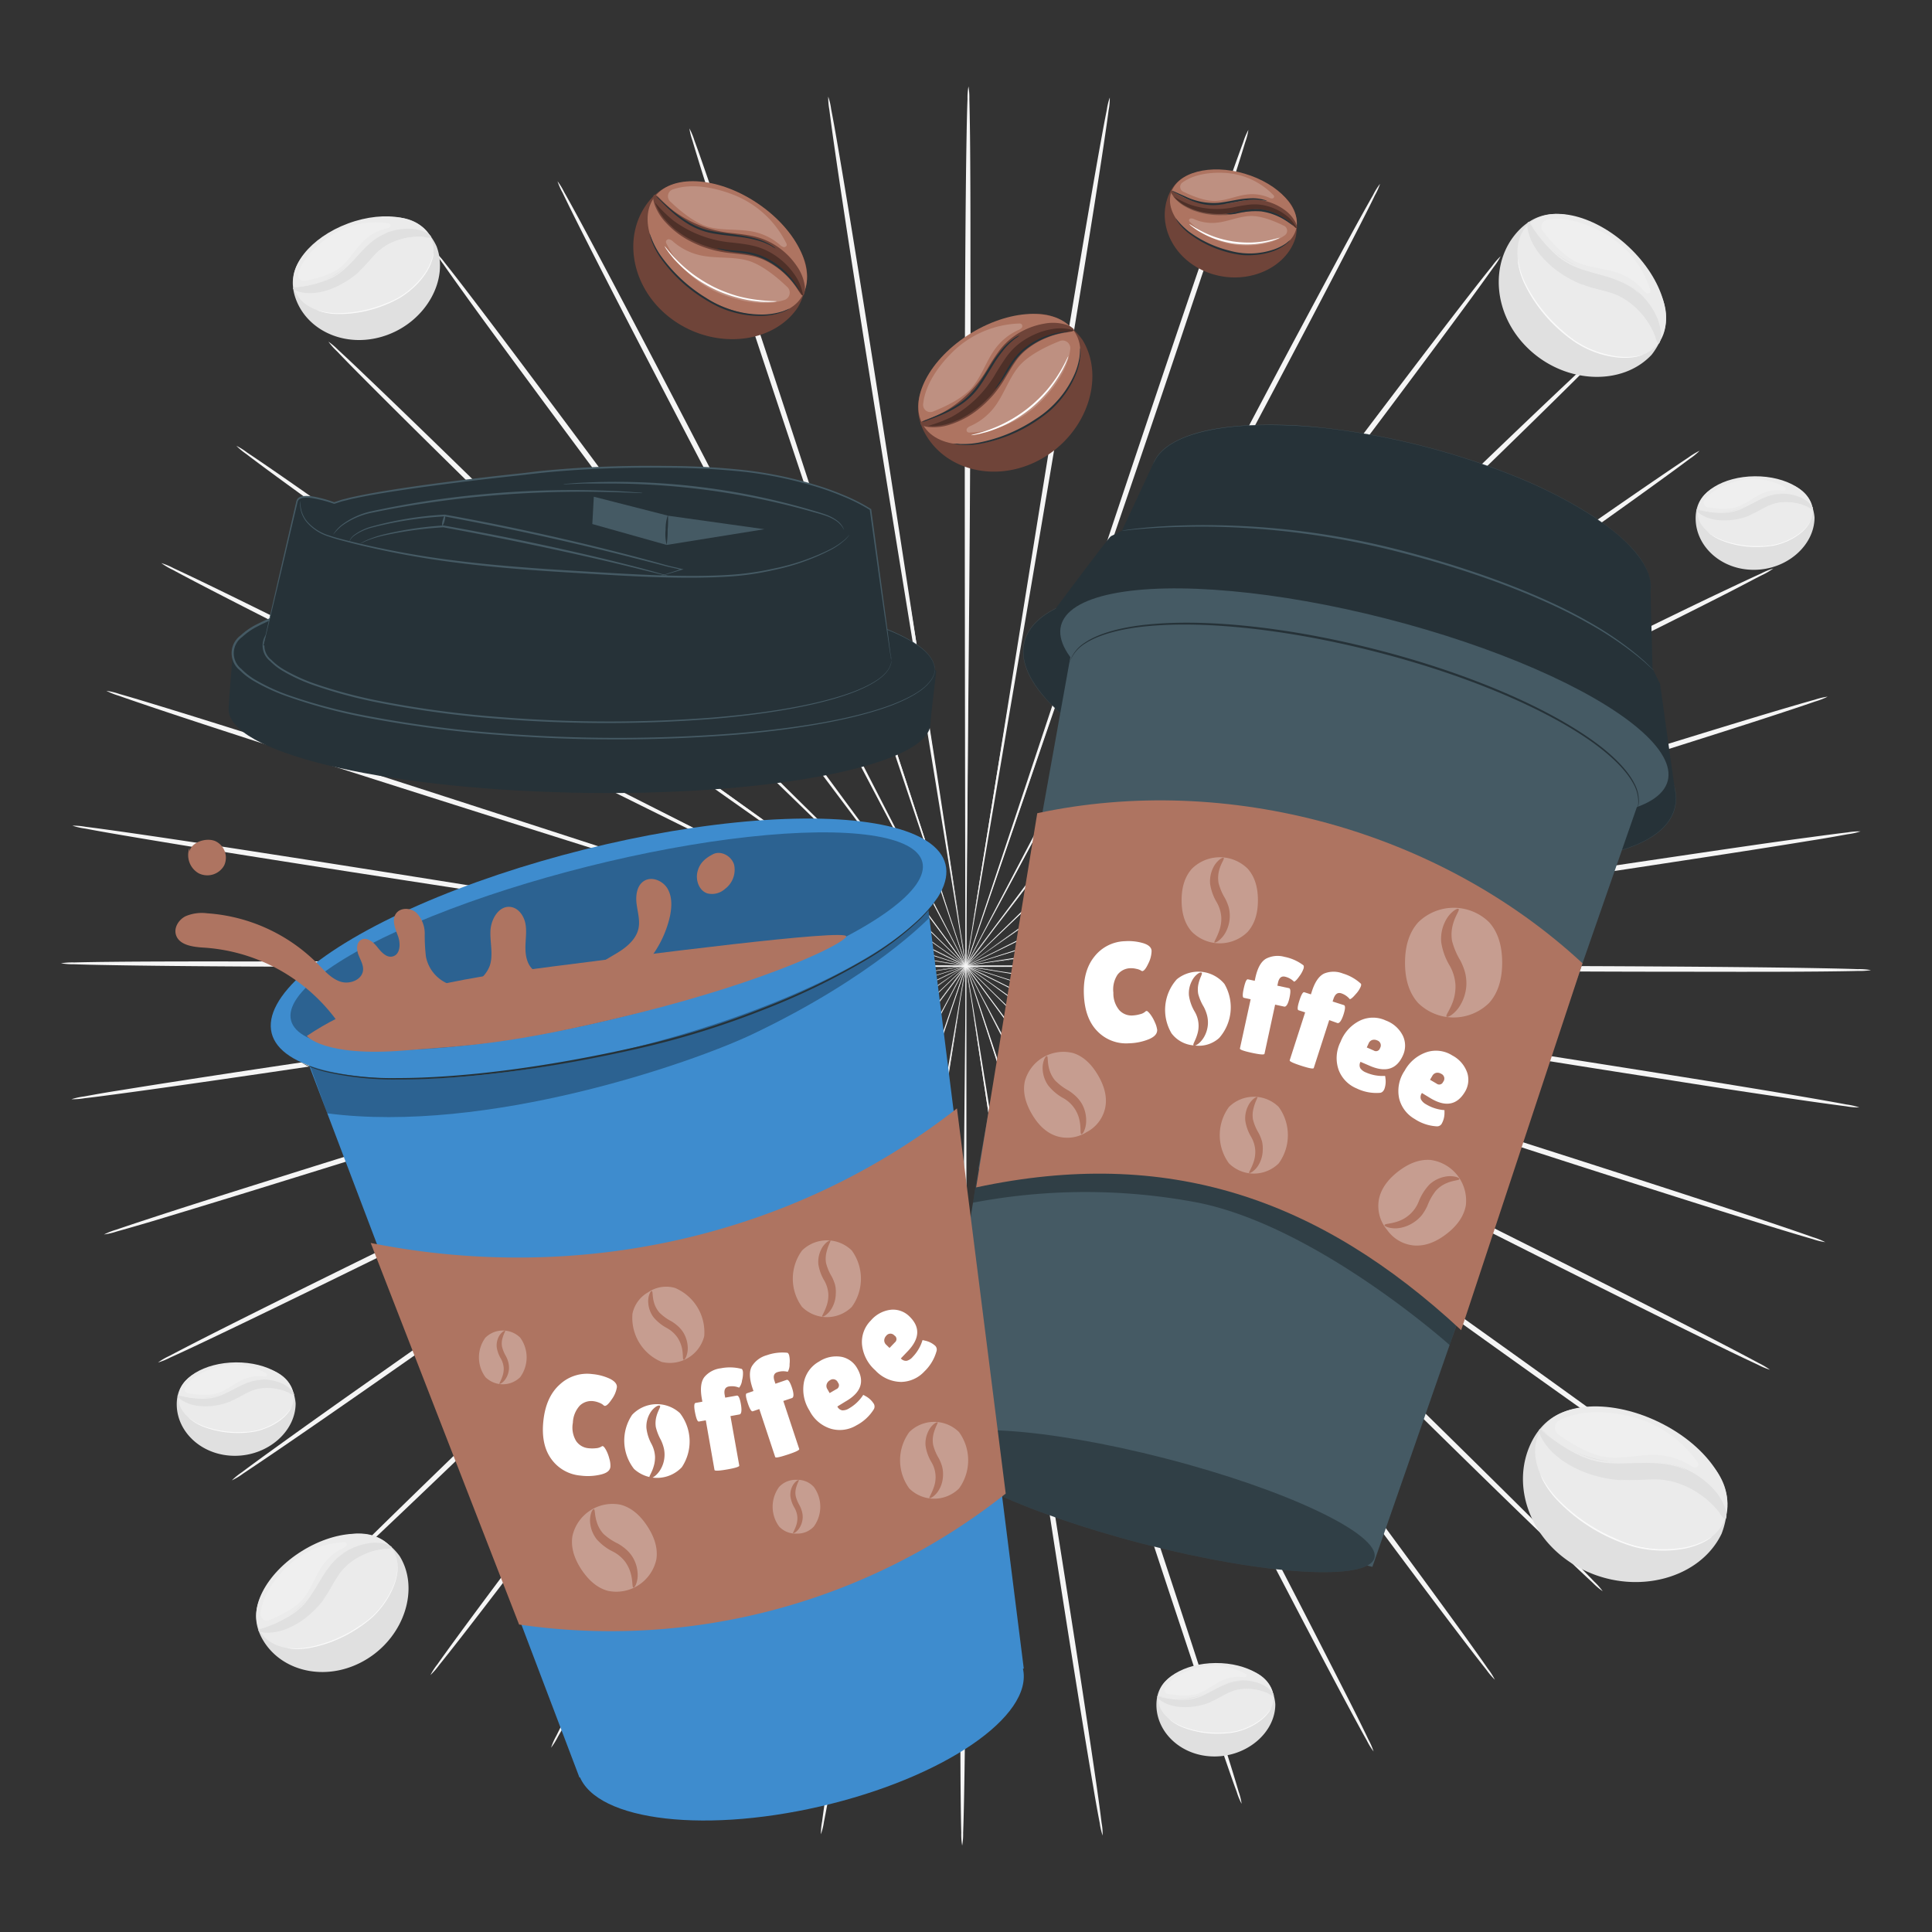 <svg xmlns="http://www.w3.org/2000/svg" viewBox="0 0 500 500"><rect x="0" y="0" width="500" height="500" fill="#333333" stroke="none"/><g id="freepik--background-complete--inject-35"><path d="M316.74,250.68l-118.45-1.11-35.9-.17-9.76,0-2.54,0a4.35,4.35,0,0,0-.86,0,8.08,8.08,0,0,0,.86.05l2.54.06,9.76.12,35.9.19,118.46.07c46.23,0,88.1.06,118.41.27,15.15.11,27.42.25,35.89.41,4.24.08,7.53.16,9.76.24a17.27,17.27,0,0,1,3.4.26,18.72,18.72,0,0,1-3.4.21c-2.23.06-5.52.11-9.76.15-8.48.08-20.74.09-35.9.05C404.84,251.5,363,251.15,316.74,250.68Z" style="fill:#f5f5f5"></path><path d="M315.82,260.82,199,241.83l-35.43-5.58-9.65-1.45-2.51-.35c-.57-.07-.86-.1-.86-.09a5.24,5.24,0,0,0,.84.19l2.5.44,9.62,1.6,35.43,5.61,117,17.95c45.68,7,87,13.35,116.93,18.15,15,2.39,27.05,4.38,35.4,5.82,4.17.72,7.41,1.3,9.6,1.72a16.85,16.85,0,0,1,3.32.77,19.15,19.15,0,0,1-3.4-.3c-2.21-.28-5.47-.72-9.67-1.32-8.38-1.21-20.5-3-35.47-5.38C402.72,275,361.42,268.27,315.82,260.82Z" style="fill:#f5f5f5"></path><path d="M313.28,270.7,201,234.06l-34.09-10.94-9.29-2.91-2.43-.72a5.13,5.13,0,0,0-.84-.22,4.8,4.8,0,0,0,.81.32l2.39.82,9.24,3.05,34.08,11L313.5,270.05c44,13.88,83.77,26.5,112.53,35.81,14.38,4.66,26,8.47,34,11.17,4,1.35,7.1,2.42,9.2,3.17a18.07,18.07,0,0,1,3.15,1.27,18,18,0,0,1-3.31-.81c-2.14-.61-5.29-1.55-9.33-2.79-8.09-2.47-19.76-6.13-34.16-10.73C396.79,298,357.09,285,313.28,270.7Z" style="fill:#f5f5f5"></path><path d="M309.16,280.06l-105-53.36-31.89-16-8.7-4.29-2.28-1.09a5.53,5.53,0,0,0-.79-.34,5.83,5.83,0,0,0,.74.43l2.23,1.17,8.64,4.43L204,227l105.46,52.42c41.18,20.43,78.44,39,105.33,52.58,13.45,6.79,24.31,12.34,31.78,16.23,3.74,1.94,6.63,3.47,8.58,4.53a19.11,19.11,0,0,1,2.91,1.73,18.37,18.37,0,0,1-3.14-1.31c-2-.93-5-2.34-8.76-4.18-7.59-3.68-18.52-9.09-32-15.82C387.23,319.74,350.12,300.91,309.16,280.06Z" style="fill:#f5f5f5"></path><path d="M303.59,288.68,208.49,220l-28.92-20.67-7.91-5.56-2.07-1.42a5.56,5.56,0,0,0-.73-.46,4.09,4.09,0,0,0,.67.54l2,1.5,7.82,5.68,28.91,20.69L304,288.13c37.38,26.43,71.2,50.42,95.58,67.93,12.18,8.76,22,15.88,28.77,20.86,3.38,2.49,6,4.44,7.74,5.78a18.87,18.87,0,0,1,2.6,2.15,17.32,17.32,0,0,1-2.89-1.77c-1.84-1.22-4.53-3.06-8-5.46-6.9-4.78-16.83-11.78-29.05-20.49C374.32,339.73,340.69,315.49,303.59,288.68Z" style="fill:#f5f5f5"></path><path d="M296.71,296.34l-83-82.18-25.26-24.79-6.92-6.69L179.75,181a6.67,6.67,0,0,0-.65-.56,5.23,5.23,0,0,0,.57.63l1.75,1.79,6.81,6.79,25.25,24.8,83.73,81.45c32.7,31.77,62.26,60.58,83.54,81.56,10.64,10.49,19.21,19,25.09,24.95,2.94,3,5.2,5.29,6.72,6.89a17.58,17.58,0,0,1,2.22,2.51,17.34,17.34,0,0,1-2.57-2.18c-1.62-1.49-4-3.72-7-6.6-6.05-5.78-14.74-14.19-25.42-24.64C358.41,357.46,329.06,328.44,296.71,296.34Z" style="fill:#f5f5f5"></path><path d="M288.68,302.87l-68.79-93.72-21-28.31-5.77-7.65-1.52-2a4.75,4.75,0,0,0-.55-.65,5.6,5.6,0,0,0,.46.71c.35.49.82,1.16,1.45,2l5.64,7.74,21,28.32,69.67,93.12c27.22,36.32,51.82,69.25,69.48,93.19,8.83,12,15.93,21.69,20.79,28.44,2.42,3.38,4.29,6,5.53,7.81a16.28,16.28,0,0,1,1.79,2.83,18.43,18.43,0,0,1-2.18-2.55c-1.37-1.72-3.35-4.27-5.87-7.58-5.06-6.62-12.29-16.24-21.17-28.18C339.85,372.58,315.5,339.47,288.68,302.87Z" style="fill:#f5f5f5"></path><path d="M279.71,308.11l-52.87-103C220,192,214.5,181.31,210.66,173.93l-4.46-8.43L205,163.32a4.19,4.19,0,0,0-.44-.73,5.85,5.85,0,0,0,.34.77l1.1,2.23c1,2,2.46,4.83,4.33,8.5,3.83,7.39,9.34,18,16.16,31.16,13.79,26.26,32.81,62.5,53.83,102.55s40,76.27,53.63,102.6c6.8,13.17,12.25,23.85,16,31.26,1.86,3.7,3.28,6.59,4.21,8.56a17.34,17.34,0,0,1,1.32,3.06,17.2,17.2,0,0,1-1.75-2.85c-1.08-1.9-2.62-4.73-4.58-8.38-3.93-7.3-9.53-17.91-16.38-31.05C319,384.73,300.31,348.33,279.71,308.11Z" style="fill:#f5f5f5"></path><path d="M270,311.91c-13.87-42.89-26.43-81.7-35.53-109.83-4.61-14-8.34-25.36-10.94-33.23-1.31-3.9-2.33-6.92-3-9-.35-1-.63-1.78-.82-2.33a5,5,0,0,0-.32-.79,6.27,6.27,0,0,0,.22.82l.72,2.37,2.9,9c2.58,7.88,6.31,19.23,10.91,33.24,9.36,28.05,22.29,66.75,36.56,109.51s27.2,81.45,36.36,109.53c4.58,14,8.24,25.42,10.7,33.3,1.23,3.94,2.17,7,2.77,9.1a15.48,15.48,0,0,1,.8,3.22,16.78,16.78,0,0,1-1.26-3.08c-.76-2-1.82-5.07-3.17-9-2.7-7.81-6.51-19.15-11.15-33.17C296.42,393.59,283.83,354.79,270,311.91Z" style="fill:#f5f5f5"></path><path d="M259.79,314.18c-6.76-44.48-12.87-84.72-17.31-113.9-2.28-14.54-4.13-26.31-5.42-34.49-.66-4-1.18-7.19-1.54-9.36-.19-1.05-.33-1.86-.43-2.43a5.26,5.26,0,0,0-.19-.83,6.54,6.54,0,0,0,.08.84c.08.58.19,1.39.33,2.45.33,2.18.8,5.33,1.4,9.39,1.28,8.17,3.12,19.94,5.39,34.49,4.71,29.13,11.21,69.32,18.38,113.74s13.67,84.58,18.17,113.72c2.25,14.56,4,26.36,5.18,34.52.58,4.08,1,7.25,1.26,9.41a16,16,0,0,1,.27,3.3,16.93,16.93,0,0,1-.75-3.23c-.41-2.13-1-5.28-1.67-9.35-1.4-8.12-3.33-19.9-5.64-34.45C272.66,398.88,266.51,358.64,259.79,314.18Z" style="fill:#f5f5f5"></path><path d="M249.34,314.87c.42-45,.8-85.64,1.07-115.13.06-14.71.12-26.62.15-34.89,0-4.09,0-7.28,0-9.48,0-1.07,0-1.88,0-2.47a5.34,5.34,0,0,0-.05-.84,4.47,4.47,0,0,0-.06.84c0,.59,0,1.4-.06,2.47,0,2.2-.06,5.38-.11,9.48,0,8.27-.1,20.18-.17,34.89,0,29.49,0,70.17,0,115.13s0,85.63-.2,115.08c-.1,14.73-.24,26.65-.4,34.89-.08,4.12-.16,7.32-.25,9.49a17.09,17.09,0,0,1-.25,3.3,16.44,16.44,0,0,1-.23-3.31c-.06-2.17-.12-5.36-.16-9.48-.08-8.24-.1-20.16-.07-34.89C248.55,400.49,248.89,359.8,249.34,314.87Z" style="fill:#f5f5f5"></path><path d="M238.91,314c7.6-44.35,14.48-84.48,19.46-113.57,2.42-14.52,4.37-26.28,5.73-34.44.64-4.05,1.14-7.2,1.48-9.38.16-1.05.28-1.86.36-2.44a5.7,5.7,0,0,0,.09-.84,4.13,4.13,0,0,0-.19.83c-.11.57-.26,1.38-.46,2.42-.38,2.17-.93,5.32-1.63,9.35-1.37,8.17-3.33,19.92-5.76,34.44L239.6,314.09c-7.15,44.39-13.69,84.58-18.6,113.65-2.45,14.54-4.49,26.29-6,34.41-.74,4.05-1.33,7.2-1.76,9.33a16.73,16.73,0,0,1-.79,3.23,16.62,16.62,0,0,1,.31-3.31c.28-2.15.73-5.32,1.35-9.39,1.24-8.16,3.11-19.94,5.51-34.48C224.42,398.44,231.27,358.3,238.91,314Z" style="fill:#f5f5f5"></path><path d="M228.74,311.51c14.69-42.63,28-81.2,37.63-109.17,4.74-14,8.57-25.28,11.24-33.13l3-9c.32-1,.57-1.8.75-2.36a6.8,6.8,0,0,0,.22-.82,5,5,0,0,0-.33.78l-.84,2.33-3.13,9c-2.67,7.85-6.51,19.16-11.26,33.12-9.37,28.05-22.3,66.75-36.59,109.5s-27.22,81.44-36.78,109.4c-4.77,14-8.7,25.27-11.47,33.06-1.38,3.89-2.48,6.91-3.26,8.94a16,16,0,0,1-1.3,3.07,16.65,16.65,0,0,1,.84-3.22c.62-2.08,1.59-5.14,2.86-9.07,2.53-7.86,6.3-19.21,11-33.21C200.75,392.7,214,354.11,228.74,311.51Z" style="fill:#f5f5f5"></path><path d="M219.11,307.52c21.41-39.85,40.79-75.91,54.83-102.06l16.46-31,4.41-8.46c.48-1,.86-1.69,1.12-2.22a4.2,4.2,0,0,0,.35-.77,6.77,6.77,0,0,0-.44.73c-.29.51-.69,1.23-1.21,2.17-1.06,1.94-2.58,4.76-4.55,8.39-3.9,7.35-9.53,17.93-16.48,31L219.73,307.83c-21,40-40.07,76.26-54,102.4-7,13.08-12.68,23.63-16.67,30.9-2,3.63-3.57,6.44-4.67,8.33a18.37,18.37,0,0,1-1.77,2.84,16.54,16.54,0,0,1,1.34-3.05c1-2,2.41-4.84,4.3-8.52,3.78-7.38,9.34-18,16.26-31.11C178.33,383.42,197.68,347.34,219.11,307.52Z" style="fill:#f5f5f5"></path><path d="M210.24,302.11c27.56-36.11,52.5-68.78,70.57-92.47l21.25-28.12,5.72-7.69,1.46-2a6.29,6.29,0,0,0,.47-.7,3.84,3.84,0,0,0-.56.64c-.36.47-.87,1.12-1.54,2-1.35,1.77-3.32,4.32-5.84,7.6l-21.26,28.11L210.8,302.51C183.63,338.87,159,371.75,141,395.45c-9,11.85-16.33,21.41-21.45,28-2.56,3.28-4.56,5.82-5.94,7.52a18.32,18.32,0,0,1-2.21,2.53,17,17,0,0,1,1.82-2.8c1.26-1.8,3.15-4.41,5.61-7.77,4.92-6.71,12.12-16.36,21.06-28.25C157.75,370.88,182.67,338.18,210.24,302.11Z" style="fill:#f5f5f5"></path><path d="M202.35,295.43l84.51-80.68,25.49-24.57,6.88-6.73,1.76-1.77a6,6,0,0,0,.58-.63,7.26,7.26,0,0,0-.65.55l-1.84,1.71-7,6.62-25.51,24.56-83.75,81.42c-32.66,31.8-62.29,60.55-83.86,81.24-10.79,10.35-19.56,18.69-25.66,24.4-3,2.86-5.44,5.06-7.08,6.54a17.77,17.77,0,0,1-2.59,2.16,17.44,17.44,0,0,1,2.25-2.5c1.53-1.58,3.82-3.87,6.79-6.82,5.93-5.88,14.59-14.33,25.33-24.72C139.5,355.43,169.34,326.89,202.35,295.43Z" style="fill:#f5f5f5"></path><path d="M195.62,287.63,292,220.71l29.11-20.42,7.87-5.61,2-1.48a6.91,6.91,0,0,0,.67-.53,4.7,4.7,0,0,0-.73.45l-2.09,1.4-8,5.49-29.12,20.4L196,288.18c-37.35,26.48-71.22,50.4-95.84,67.58-12.31,8.59-22.31,15.5-29.25,20.22-3.48,2.37-6.19,4.18-8,5.39a17,17,0,0,1-2.9,1.74A18.25,18.25,0,0,1,62.62,381c1.76-1.33,4.39-3.26,7.79-5.71,6.81-4.92,16.71-12,29-20.6C123.93,337.4,158,313.72,195.62,287.63Z" style="fill:#f5f5f5"></path><path d="M190.23,278.91l106-51.45,32-15.74,8.68-4.34,2.24-1.16a4.49,4.49,0,0,0,.75-.43,6.27,6.27,0,0,0-.8.34l-2.28,1.07-8.75,4.21L296,227.13,190.55,279.52C149.39,300,112.1,318.48,85,331.71c-13.54,6.61-24.52,11.91-32.14,15.52-3.81,1.81-6.78,3.19-8.81,4.1a17.51,17.51,0,0,1-3.15,1.28,17.68,17.68,0,0,1,2.93-1.7c2-1.05,4.86-2.55,8.62-4.46,7.51-3.82,18.42-9.27,31.93-15.94C111.41,317.17,148.86,299,190.23,278.91Z" style="fill:#f5f5f5"></path><path d="M186.32,269.48l113-34.6,34.18-10.65,9.28-3,2.4-.8a5.36,5.36,0,0,0,.8-.3,4.93,4.93,0,0,0-.84.2l-2.43.71-9.32,2.82-34.19,10.63-112.65,35.6c-44,13.93-83.78,26.49-112.67,35.41C59.42,310,47.71,313.55,39.6,316c-4.06,1.2-7.21,2.11-9.36,2.7a17.71,17.71,0,0,1-3.32.78,17.69,17.69,0,0,1,3.17-1.24c2.1-.73,5.22-1.77,9.23-3.08,8-2.63,19.7-6.34,34.12-10.86C102.28,295.21,142.21,283,186.32,269.48Z" style="fill:#f5f5f5"></path><path d="M184,259.56l117.18-16.9,35.49-5.29,9.63-1.5,2.5-.42a6.31,6.31,0,0,0,.85-.18,5.5,5.5,0,0,0-.86.07l-2.52.33L336.58,237l-35.49,5.26-117,17.94c-45.66,7-87,13.34-117,17.73-15,2.2-27.12,3.92-35.52,5.05-4.2.56-7.46,1-9.68,1.24a18.39,18.39,0,0,1-3.4.26,18.37,18.37,0,0,1,3.33-.73c2.19-.4,5.44-1,9.62-1.64,8.36-1.36,20.47-3.24,35.44-5.5C96.82,272.12,138.23,266.12,184,259.56Z" style="fill:#f5f5f5"></path><path d="M183.26,249.4l118.45,1,35.9.12,9.76,0,2.54,0a7.56,7.56,0,0,0,.87,0,4.93,4.93,0,0,0-.87-.06l-2.54,0-9.76-.11-35.9-.15-118.46.07c-46.23.06-88.1,0-118.41-.13-15.15-.08-27.42-.21-35.89-.36-4.24-.07-7.53-.15-9.76-.23a19.44,19.44,0,0,1-3.41-.25,18.3,18.3,0,0,1,3.41-.22c2.23-.06,5.52-.12,9.76-.16,8.48-.09,20.74-.12,35.9-.09C95.16,248.69,137,249,183.26,249.4Z" style="fill:#f5f5f5"></path><path d="M184.17,239.26,301,258.11l35.44,5.54,9.65,1.44,2.51.34a5.08,5.08,0,0,0,.86.08,5.86,5.86,0,0,0-.84-.18l-2.5-.44-9.62-1.58-35.44-5.57-117-17.81c-45.68-6.92-87-13.24-117-18-15-2.37-27-4.35-35.4-5.78-4.18-.71-7.41-1.29-9.6-1.71a18.49,18.49,0,0,1-3.33-.76,18.28,18.28,0,0,1,3.4.29c2.22.27,5.48.72,9.67,1.31,8.39,1.2,20.51,3,35.48,5.33C97.25,225.24,138.56,231.87,184.17,239.26Z" style="fill:#f5f5f5"></path><path d="M186.7,229.38l112.35,36.5,34.1,10.9,9.29,2.89,2.43.73a4.35,4.35,0,0,0,.84.21,5.58,5.58,0,0,0-.81-.31l-2.39-.82-9.25-3-34.09-10.92L186.48,230c-44-13.82-83.81-26.4-112.58-35.67-14.39-4.64-26-8.44-34-11.13-4-1.35-7.11-2.41-9.21-3.16a19.15,19.15,0,0,1-3.16-1.26,17.89,17.89,0,0,1,3.31.8c2.15.61,5.3,1.54,9.34,2.78,8.09,2.46,19.77,6.11,34.17,10.69C103.14,202.22,142.86,215.09,186.7,229.38Z" style="fill:#f5f5f5"></path><path d="M190.8,220l105,53.22,31.91,16,8.71,4.28,2.28,1.09a7.66,7.66,0,0,0,.79.34,4.1,4.1,0,0,0-.74-.44l-2.23-1.17-8.64-4.41-31.9-16-105.54-52.3c-41.21-20.37-78.49-38.89-105.4-52.44-13.45-6.78-24.32-12.31-31.8-16.19-3.74-1.94-6.63-3.47-8.58-4.53a18.06,18.06,0,0,1-2.91-1.72,16.84,16.84,0,0,1,3.13,1.3c2,.93,5,2.34,8.77,4.17,7.59,3.67,18.53,9.06,32,15.79C112.68,180.43,149.82,199.21,190.8,220Z" style="fill:#f5f5f5"></path><path d="M196.36,211.39l95.19,68.53,28.95,20.63,7.91,5.55c.9.62,1.58,1.09,2.08,1.42a4.85,4.85,0,0,0,.73.46,5.9,5.9,0,0,0-.67-.54l-2-1.5-7.82-5.67-28.94-20.65L196,211.94c-37.43-26.39-71.28-50.34-95.67-67.82-12.2-8.74-22-15.85-28.81-20.82-3.38-2.48-6-4.43-7.74-5.77a18.08,18.08,0,0,1-2.6-2.15A17.06,17.06,0,0,1,64,117.15c1.85,1.22,4.54,3.06,8,5.45,6.9,4.77,16.84,11.76,29.08,20.45C125.56,160.42,159.23,184.62,196.36,211.39Z" style="fill:#f5f5f5"></path><path d="M203.23,203.72,286.3,285.8l25.29,24.76c3,2.88,5.32,5.13,6.93,6.68l1.82,1.72a6.67,6.67,0,0,0,.65.56,4.76,4.76,0,0,0-.57-.64l-1.75-1.78-6.83-6.78-25.28-24.78L202.74,204.2c-32.75-31.73-62.35-60.5-83.65-81.46-10.66-10.47-19.24-19-25.12-24.92-3-3-5.21-5.28-6.73-6.88A17.36,17.36,0,0,1,85,88.43a17.54,17.54,0,0,1,2.57,2.18c1.63,1.49,4,3.71,7,6.6,6.06,5.76,14.76,14.17,25.46,24.6C141.46,142.67,170.84,171.66,203.23,203.72Z" style="fill:#f5f5f5"></path><path d="M211.25,197.18l68.92,93.64,21,28.28,5.78,7.64,1.52,2a5.86,5.86,0,0,0,.55.65,4.42,4.42,0,0,0-.46-.71c-.34-.49-.82-1.16-1.45-2l-5.65-7.73-21-28.3-69.79-93c-27.26-36.28-51.9-69.18-69.59-93.1-8.85-12-16-21.67-20.83-28.42-2.43-3.37-4.3-6-5.55-7.81a16.87,16.87,0,0,1-1.79-2.82A17.22,17.22,0,0,1,115.11,68c1.36,1.71,3.35,4.26,5.88,7.57,5.06,6.61,12.31,16.23,21.2,28.15C160,127.53,184.38,160.61,211.25,197.18Z" style="fill:#f5f5f5"></path><path d="M220.22,191.93c20.69,40.21,39.42,76.59,53,103L289.44,326c1.93,3.64,3.44,6.47,4.47,8.43.52.94.91,1.66,1.19,2.18a8.46,8.46,0,0,0,.44.73,4.73,4.73,0,0,0-.34-.78c-.26-.53-.63-1.26-1.1-2.22l-4.34-8.5-16.2-31.13c-13.82-26.26-32.89-62.47-54-102.49S179.45,116,165.83,89.7c-6.82-13.15-12.28-23.83-16-31.23-1.86-3.7-3.28-6.59-4.22-8.56a16.53,16.53,0,0,1-1.32-3A17,17,0,0,1,146,49.7c1.08,1.9,2.63,4.72,4.6,8.37,3.93,7.3,9.54,17.9,16.41,31C180.8,115.35,199.56,151.73,220.22,191.93Z" style="fill:#f5f5f5"></path><path d="M229.92,188.12c13.93,42.87,26.54,81.66,35.67,109.78l11,33.22,3.06,9c.35,1,.63,1.78.82,2.33a4.47,4.47,0,0,0,.32.79,5.46,5.46,0,0,0-.21-.82c-.18-.56-.42-1.34-.73-2.36-.68-2.1-1.65-5.15-2.91-9.06-2.6-7.87-6.34-19.21-10.95-33.22-9.41-28-22.38-66.72-36.71-109.47S202,106.92,192.76,78.85c-4.6-14-8.27-25.41-10.75-33.29-1.23-3.94-2.17-7-2.78-9.1a17,17,0,0,1-.81-3.22,16.59,16.59,0,0,1,1.28,3.08c.75,2,1.82,5.06,3.18,9,2.7,7.8,6.53,19.13,11.19,33.15C203.39,106.47,216,145.26,229.92,188.12Z" style="fill:#f5f5f5"></path><path d="M240.13,185.84c6.81,44.46,13,84.7,17.45,113.87,2.31,14.54,4.17,26.31,5.47,34.48l1.55,9.37c.19,1,.34,1.85.44,2.43a6.43,6.43,0,0,0,.18.82,5.27,5.27,0,0,0-.07-.84c-.08-.58-.2-1.39-.34-2.44-.33-2.18-.8-5.34-1.41-9.39-1.29-8.17-3.14-19.95-5.44-34.49-4.74-29.12-11.29-69.31-18.53-113.71s-13.78-84.57-18.31-113.7c-2.27-14.56-4.05-26.36-5.22-34.52-.59-4.08-1-7.25-1.28-9.4a17.78,17.78,0,0,1-.28-3.31,15.72,15.72,0,0,1,.76,3.23c.42,2.14,1,5.29,1.69,9.35,1.41,8.12,3.35,19.9,5.68,34.45C227.15,101.14,233.35,141.39,240.13,185.84Z" style="fill:#f5f5f5"></path><path d="M250.57,185.13c-.36,45-.68,85.64-.92,115.13,0,14.71-.08,26.62-.1,34.89,0,4.1,0,7.28,0,9.49,0,1.06,0,1.88,0,2.46a4.12,4.12,0,0,0,.05.84,7.62,7.62,0,0,0,0-.84q0-.87.06-2.46c0-2.21.06-5.39.1-9.49,0-8.27.08-20.18.13-34.89,0-29.49-.09-70.17-.15-115.13s-.11-85.63.06-115.08c.08-14.73.2-26.65.35-34.89.07-4.12.15-7.32.24-9.49a16.12,16.12,0,0,1,.25-3.3,17.45,17.45,0,0,1,.23,3.31c.06,2.17.12,5.36.17,9.48.09,8.24.13,20.16.11,34.89C251.25,99.51,251,140.2,250.57,185.13Z" style="fill:#f5f5f5"></path><path d="M261,186c-7.54,44.35-14.37,84.49-19.32,113.59-2.39,14.52-4.33,26.28-5.68,34.45-.63,4.05-1.13,7.2-1.47,9.38-.15,1.05-.27,1.86-.35,2.44a4.35,4.35,0,0,0-.09.84,5.28,5.28,0,0,0,.19-.82q.17-.87.45-2.43c.38-2.17.93-5.32,1.63-9.36,1.35-8.16,3.3-19.92,5.7-34.44,4.68-29.14,11.13-69.34,18.25-113.76s13.57-84.6,18.45-113.68c2.43-14.53,4.46-26.29,5.92-34.41.73-4.05,1.32-7.2,1.75-9.33a17.34,17.34,0,0,1,.78-3.23,16,16,0,0,1-.3,3.3c-.27,2.16-.73,5.33-1.34,9.4-1.22,8.15-3.09,19.94-5.46,34.48C275.38,101.53,268.59,141.68,261,186Z" style="fill:#f5f5f5"></path><path d="M271.18,188.46c-14.64,42.65-27.88,81.24-37.49,109.22-4.72,14-8.53,25.29-11.19,33.15l-3,9c-.32,1-.57,1.79-.74,2.35a3.94,3.94,0,0,0-.22.82,5.86,5.86,0,0,0,.32-.78l.84-2.33c.72-2.09,1.77-5.11,3.12-9l11.22-33.14c9.33-28.06,22.21-66.77,36.44-109.55s27.11-81.47,36.63-109.44c4.76-14,8.67-25.28,11.43-33.07,1.38-3.9,2.47-6.91,3.24-9a16.88,16.88,0,0,1,1.3-3.07,16,16,0,0,1-.83,3.22c-.62,2.08-1.58,5.14-2.84,9.08-2.53,7.86-6.28,19.21-11,33.21C299.07,107.24,285.85,145.85,271.18,188.46Z" style="fill:#f5f5f5"></path><path d="M280.82,192.44l-54.7,102.13-16.42,31-4.4,8.47-1.12,2.22a7.33,7.33,0,0,0-.35.77,5.25,5.25,0,0,0,.45-.73l1.2-2.17,4.54-8.4c3.89-7.35,9.51-17.94,16.44-31L280.2,192.13c20.94-40.06,40-76.31,53.9-102.47,7-13.08,12.65-23.64,16.63-30.91,2-3.64,3.57-6.45,4.65-8.34a16.41,16.41,0,0,1,1.78-2.84,17.19,17.19,0,0,1-1.35,3c-.95,2-2.39,4.84-4.28,8.53-3.77,7.38-9.31,18-16.22,31.12C321.5,116.49,302.19,152.6,280.82,192.44Z" style="fill:#f5f5f5"></path><path d="M289.69,197.84,219.24,290.4,198,318.55l-5.7,7.69-1.47,2a4.42,4.42,0,0,0-.46.71,5.86,5.86,0,0,0,.55-.65c.37-.46.88-1.11,1.54-2l5.83-7.61,21.23-28.13,69.58-93.18c27.13-36.39,51.75-69.3,69.72-93,9-11.86,16.29-21.43,21.4-28,2.56-3.29,4.56-5.83,5.94-7.53a18,18,0,0,1,2.2-2.53,16.62,16.62,0,0,1-1.81,2.81c-1.26,1.79-3.15,4.41-5.6,7.77-4.92,6.71-12.1,16.38-21,28.27C342.09,129,317.22,161.74,289.69,197.84Z" style="fill:#f5f5f5"></path><path d="M297.59,204.52l-84.4,80.78-25.46,24.6-6.87,6.74-1.76,1.77a4.94,4.94,0,0,0-.58.63,6.67,6.67,0,0,0,.65-.56l1.83-1.7,7-6.64,25.47-24.58L297.1,204c32.62-31.85,62.21-60.64,83.76-81.35,10.77-10.36,19.53-18.71,25.62-24.43,3-2.87,5.44-5.07,7.07-6.55a16.94,16.94,0,0,1,2.59-2.16A18.53,18.53,0,0,1,413.89,92c-1.53,1.59-3.81,3.89-6.77,6.83-5.93,5.89-14.57,14.35-25.3,24.76C360.37,144.44,330.56,173,297.59,204.52Z" style="fill:#f5f5f5"></path><path d="M304.33,212.3l-96.31,67L178.94,299.8l-7.87,5.62-2,1.48a5.55,5.55,0,0,0-.67.53,4.28,4.28,0,0,0,.73-.45l2.08-1.4,8-5.5,29.09-20.44,95.68-67.89c37.32-26.52,71.15-50.49,95.75-67.7,12.3-8.6,22.29-15.52,29.23-20.25,3.47-2.37,6.18-4.19,8-5.4a18.6,18.6,0,0,1,2.9-1.75,17,17,0,0,1-2.62,2.13c-1.76,1.33-4.39,3.26-7.79,5.72-6.79,4.93-16.68,12-28.95,20.63C376,162.45,341.94,186.17,304.33,212.3Z" style="fill:#f5f5f5"></path><path d="M309.73,221,203.82,272.6l-32,15.78-8.67,4.35-2.24,1.16a4.49,4.49,0,0,0-.75.43,4.91,4.91,0,0,0,.79-.33l2.29-1.08,8.74-4.22,32-15.76,105.41-52.52c41.13-20.53,78.4-39.06,105.47-52.32,13.53-6.63,24.51-12,32.13-15.57,3.8-1.81,6.77-3.19,8.8-4.11a18.3,18.3,0,0,1,3.14-1.28,18.17,18.17,0,0,1-2.92,1.71c-2,1-4.86,2.55-8.62,4.47-7.5,3.83-18.4,9.29-31.91,16C388.5,182.66,351.08,200.92,309.73,221Z" style="fill:#f5f5f5"></path><path d="M313.66,230.45,200.72,265.19l-34.17,10.69-9.27,3-2.4.8a5.36,5.36,0,0,0-.8.3,4.93,4.93,0,0,0,.84-.2l2.43-.71,9.31-2.83,34.18-10.67L313.45,229.8c43.93-14,83.74-26.59,112.62-35.54,14.44-4.48,26.14-8.06,34.24-10.47,4.06-1.2,7.21-2.12,9.36-2.71a17.71,17.71,0,0,1,3.32-.78,19.4,19.4,0,0,1-3.17,1.23c-2.1.74-5.21,1.78-9.23,3.1-8,2.64-19.68,6.36-34.1,10.9C397.66,204.61,357.75,216.92,313.66,230.45Z" style="fill:#f5f5f5"></path><path d="M316,240.36l-117.15,17-35.48,5.33-9.63,1.52-2.5.43a4.78,4.78,0,0,0-.85.18,5,5,0,0,0,.86-.08l2.52-.33,9.66-1.37,35.48-5.31,117-18.08c45.65-7.09,87-13.45,117-17.87,15-2.22,27.12-4,35.52-5.1,4.19-.57,7.46-1,9.67-1.25a18,18,0,0,1,3.4-.27,17.43,17.43,0,0,1-3.32.74c-2.2.4-5.44,1-9.62,1.65-8.36,1.37-20.47,3.27-35.44,5.54C403.15,227.69,361.75,233.75,316,240.36Z" style="fill:#f5f5f5"></path><path d="M445.54,396.94c-5.53,11.52-21.8,16-35.45,9.49S390.7,385,396.22,373.48s18.43-11.17,32.08-4.62c11.37,5.45,19.58,12.34,18.64,21.59A21.14,21.14,0,0,1,445.54,396.94Z" style="fill:#e0e0e0"></path><ellipse cx="422.19" cy="382.51" rx="16.12" ry="26.51" transform="translate(-105.24 597.86) rotate(-64.39)" style="fill:#ebebeb"></ellipse><path d="M446.53,393.14c-.67.2-1.78-2.78-5.64-5.66a22.76,22.76,0,0,0-7.32-3.75,17.56,17.56,0,0,0-4.66-.73c-1.71-.05-3.56.05-5.56.11-1,0-2,.05-3,0s-2.05-.14-3-.25a33.37,33.37,0,0,1-5.55-1.25,28.08,28.08,0,0,1-4.75-2c-.72-.36-1.38-.79-2-1.17s-1.23-.82-1.75-1.27a16.32,16.32,0,0,1-4.28-4.89,6.2,6.2,0,0,1-.65-1.64c-.09-.41-.07-.66.07-.74.61-.36,2.45,2.24,6.67,4.59a34.17,34.17,0,0,0,18.18,4c1.93-.06,3.91-.14,5.91,0a19.63,19.63,0,0,1,5.79,1.2,21.78,21.78,0,0,1,8.15,5.36,14.18,14.18,0,0,1,3.44,5.58c.1.38.17.72.23,1a5.58,5.58,0,0,1,0,.77C446.77,392.87,446.68,393.1,446.53,393.14Z" style="fill:#e0e0e0"></path><path d="M436.47,380.5a12,12,0,0,1-1.45-.6,20.39,20.39,0,0,0-4.12-1,39.49,39.49,0,0,0-6.32-.28c-2.39,0-5,.2-7.8.06a21.63,21.63,0,0,1-4-.59,22.8,22.8,0,0,1-3.58-1.24,35.31,35.31,0,0,1-5.56-3.13c-1.51-1-2.68-1.9-3.48-2.52l-.92-.72a1.92,1.92,0,0,1-.3-.27,1.61,1.61,0,0,1,.35.2l1,.66c.83.57,2,1.42,3.55,2.4a37.76,37.76,0,0,0,5.55,3,22.37,22.37,0,0,0,3.52,1.19,21.75,21.75,0,0,0,3.94.57c2.75.14,5.38,0,7.77,0a37.07,37.07,0,0,1,6.37.38,18.24,18.24,0,0,1,4.14,1.19c.46.21.81.41,1,.53A1.37,1.37,0,0,1,436.47,380.5Z" style="fill:#ebebeb"></path><path d="M445.27,391.93a6.44,6.44,0,0,1-.8-.81c-.5-.53-1.24-1.28-2.22-2.14a24.42,24.42,0,0,0-8.78-4.93c-3.8-1.16-7.47-.72-10.07-.73a21.93,21.93,0,0,1-3.11-.13c-.37,0-.65-.11-.84-.14s-.28-.07-.28-.09a10.29,10.29,0,0,1,1.13.06,28.38,28.38,0,0,0,3.09,0c1.3,0,2.86-.16,4.6-.16a19.33,19.33,0,0,1,5.61.78,23.21,23.21,0,0,1,11,7.37A5,5,0,0,1,445.27,391.93Z" style="fill:#ebebeb"></path><path d="M443.07,397.68a2.56,2.56,0,0,1-.41.35,12.48,12.48,0,0,1-1.29.83,19.51,19.51,0,0,1-5.29,1.91,30.26,30.26,0,0,1-13.22-.45,42.87,42.87,0,0,1-5-1.8,44.73,44.73,0,0,1-15.15-10.58,23,23,0,0,1-3.28-4.58,12,12,0,0,1-.64-1.39,2.44,2.44,0,0,1-.19-.5s.33.66,1,1.81a25.17,25.17,0,0,0,3.35,4.46A46,46,0,0,0,418,398.12a30.25,30.25,0,0,0,18,2.35,20.76,20.76,0,0,0,5.28-1.76C442.47,398.1,443.05,397.65,443.07,397.68Z" style="fill:#fafafa"></path><g style="opacity:0.2"><path d="M439.56,379.12a1.19,1.19,0,0,0-.29-.76,29.76,29.76,0,0,0-17.64-11.88c-5.91-1.34-12.73-1.6-17.87,1-1.75.87-1.8,2.8-.21,3.93,3.22,2.29,8.18,5.26,12.32,5.71,4.6.51,9.24-.93,13.85-.5a17.64,17.64,0,0,1,7.78,2.67,2.67,2.67,0,0,0,1.13.5A.82.82,0,0,0,439.56,379.12Z" style="fill:#fff"></path></g><path d="M103.43,402.72c5.13,8.25,1.38,20.53-8.4,26.6S73.37,433,68.24,424.75s.37-16.38,10.14-22.46c8.15-5.06,15.92-7.51,21.47-3.12A15.63,15.63,0,0,1,103.43,402.72Z" style="fill:#e0e0e0"></path><ellipse cx="84.64" cy="411.79" rx="20.16" ry="12.26" transform="translate(-204.69 106.79) rotate(-31.87)" style="fill:#ebebeb"></ellipse><path d="M101.4,400.53c-.14.51-2.51,0-5.93,1.3a17.67,17.67,0,0,0-5.4,3.16,13.07,13.07,0,0,0-2.37,2.7c-.73,1.07-1.42,2.29-2.2,3.6-.38.65-.79,1.31-1.23,1.95a22,22,0,0,1-1.39,1.83,24.52,24.52,0,0,1-3.07,3.05,20.45,20.45,0,0,1-3.2,2.24c-.53.32-1.07.56-1.58.82s-1,.45-1.53.6a12.47,12.47,0,0,1-4.88.75,4.41,4.41,0,0,1-1.32-.26c-.3-.11-.45-.22-.44-.34,0-.54,2.43-.66,5.66-2.41a25.94,25.94,0,0,0,10-10c.75-1.26,1.5-2.57,2.4-3.8a15.25,15.25,0,0,1,3.14-3.22,16.57,16.57,0,0,1,6.77-3,10.75,10.75,0,0,1,5,.08c.28.09.53.17.74.26a2.89,2.89,0,0,1,.51.29C101.32,400.27,101.44,400.41,101.4,400.53Z" style="fill:#e0e0e0"></path><path d="M89.19,401.81a9,9,0,0,1-1,.69,15.43,15.43,0,0,0-2.35,2.22,28.8,28.8,0,0,0-2.76,3.93c-1,1.55-1.93,3.3-3.15,5a17,17,0,0,1-2,2.33,17.37,17.37,0,0,1-2.26,1.79,28.14,28.14,0,0,1-4.28,2.29c-1.26.55-2.31.94-3,1.2l-.84.29a.87.87,0,0,1-.3.08,1.13,1.13,0,0,1,.28-.14l.81-.35c.71-.3,1.74-.72,3-1.29a29.1,29.1,0,0,0,4.2-2.33,17,17,0,0,0,2.21-1.77,15.87,15.87,0,0,0,2-2.3c1.21-1.69,2.19-3.44,3.16-5a27.67,27.67,0,0,1,2.85-3.93,13.6,13.6,0,0,1,2.45-2.16c.32-.21.59-.35.77-.45A1,1,0,0,1,89.19,401.81Z" style="fill:#ebebeb"></path><path d="M100.11,400.84a4.67,4.67,0,0,1-.85.19c-.54.1-1.33.27-2.28.54a18.66,18.66,0,0,0-6.74,3.61c-2.3,2-3.52,4.51-4.58,6.17a16.76,16.76,0,0,1-1.36,1.93,4.84,4.84,0,0,1-.43.48c-.11.11-.16.16-.17.15a5.44,5.44,0,0,1,.5-.7c.33-.45.76-1.12,1.26-2s1.06-1.9,1.78-3A14.5,14.5,0,0,1,90,404.94a17.67,17.67,0,0,1,6.89-3.59,18.88,18.88,0,0,1,2.32-.45A3.79,3.79,0,0,1,100.11,400.84Z" style="fill:#ebebeb"></path><path d="M102.9,404.6a1.87,1.87,0,0,1,0,.4,8.57,8.57,0,0,1,0,1.17,14.62,14.62,0,0,1-.94,4.18,21.33,21.33,0,0,1-3.15,5.51,21.75,21.75,0,0,1-2.54,2.78,32,32,0,0,1-3.19,2.46,33.87,33.87,0,0,1-13,5.39,17.25,17.25,0,0,1-4.27.23,10.35,10.35,0,0,1-1.15-.15,2.09,2.09,0,0,1-.4-.09s.56.06,1.56.11a19,19,0,0,0,4.23-.32A35,35,0,0,0,93,420.83a23,23,0,0,0,8.86-10.57,15.76,15.76,0,0,0,1-4.1C102.92,405.16,102.87,404.6,102.9,404.6Z" style="fill:#fafafa"></path><g style="opacity:0.2"><path d="M89.57,399.27a1,1,0,0,0-.61-.13,22.65,22.65,0,0,0-14.83,6.46c-3.27,3.24-6.22,7.51-6.68,11.85a1.65,1.65,0,0,0,2.43,1.74c2.78-1.13,6.72-3.1,8.7-5.57,2.2-2.74,3.18-6.3,5.34-9.08a13.43,13.43,0,0,1,4.88-3.9,1.92,1.92,0,0,0,.79-.52A.63.63,0,0,0,89.57,399.27Z" style="fill:#fff"></path></g><path d="M76.51,363.19c0,7.2-7.07,13.51-15.6,13.57s-15.11-6.05-15.17-13.25,6.57-10.21,15.1-10.27c7.11-.06,13,1.4,14.78,6.32A11.93,11.93,0,0,1,76.51,363.19Z" style="fill:#e0e0e0"></path><ellipse cx="61.12" cy="361.66" rx="14.94" ry="9.08" transform="translate(-2.61 0.45) rotate(-0.41)" style="fill:#ebebeb"></ellipse><path d="M76.08,361c-.3.27-1.59-1-4.26-1.47a12.87,12.87,0,0,0-4.63-.09,9.4,9.4,0,0,0-2.54.79c-.88.39-1.79.9-2.79,1.43-.5.26-1,.52-1.53.75s-1.07.44-1.59.62a18.75,18.75,0,0,1-3.12.74,16.13,16.13,0,0,1-2.89.18c-.45,0-.89-.06-1.31-.1s-.83-.11-1.21-.2a9.15,9.15,0,0,1-3.36-1.42,3.16,3.16,0,0,1-.74-.67q-.22-.29-.15-.39c.22-.34,1.79.53,4.51.67a19.16,19.16,0,0,0,10.19-2.47c1-.5,2-1,3-1.46a11.23,11.23,0,0,1,3.23-.83,12.26,12.26,0,0,1,5.45.7,7.94,7.94,0,0,1,3.12,2,5.76,5.76,0,0,1,.37.45,3.05,3.05,0,0,1,.21.38C76.13,360.83,76.14,361,76.08,361Z" style="fill:#e0e0e0"></path><path d="M67.86,357.11a7.47,7.47,0,0,1-.89.06,10.86,10.86,0,0,0-2.34.49,20.91,20.91,0,0,0-3.27,1.42c-1.2.61-2.49,1.34-3.93,1.95a12.53,12.53,0,0,1-2.18.7,12.39,12.39,0,0,1-2.12.26,20.45,20.45,0,0,1-3.59-.21c-1-.14-1.82-.3-2.38-.42l-.65-.13-.22-.07a.8.8,0,0,1,.23,0l.65.09c.57.09,1.38.22,2.39.34a20.72,20.72,0,0,0,3.56.15,11.49,11.49,0,0,0,4.21-.95c1.43-.6,2.72-1.33,3.93-1.93a20.49,20.49,0,0,1,3.32-1.39,10.44,10.44,0,0,1,2.39-.42l.66,0A.6.6,0,0,1,67.86,357.11Z" style="fill:#ebebeb"></path><path d="M75.13,360.72a4,4,0,0,1-.6-.21c-.38-.15-1-.34-1.65-.54a13.85,13.85,0,0,0-5.66-.32,17.8,17.8,0,0,0-5.28,2.12,13.31,13.31,0,0,1-1.61.7l-.46.14-.16,0a4.51,4.51,0,0,1,.59-.25,16,16,0,0,0,1.56-.76c.64-.35,1.4-.79,2.29-1.22a10.79,10.79,0,0,1,3-1,13.29,13.29,0,0,1,7.39,1A2.69,2.69,0,0,1,75.13,360.72Z" style="fill:#ebebeb"></path><path d="M75.45,364.18l-.13.27a5.33,5.33,0,0,1-.44.74,10.82,10.82,0,0,1-2.21,2.28,15.79,15.79,0,0,1-4.13,2.26,16.3,16.3,0,0,1-2.67.78,23.64,23.64,0,0,1-3,.32,25.14,25.14,0,0,1-10.28-1.61,13.11,13.11,0,0,1-2.79-1.51,6.57,6.57,0,0,1-.67-.54c-.15-.13-.23-.2-.22-.21s.33.25.94.67a13.4,13.4,0,0,0,2.8,1.43,25.87,25.87,0,0,0,10.21,1.53,17,17,0,0,0,9.68-3.26,11.66,11.66,0,0,0,2.24-2.19C75.24,364.54,75.43,364.16,75.45,364.18Z" style="fill:#fafafa"></path><g style="opacity:0.2"><path d="M69.08,355.65a.63.63,0,0,0-.33-.31,16.75,16.75,0,0,0-11.87-1.66c-3.33.78-6.84,2.34-8.81,4.9a1.23,1.23,0,0,0,.87,2.05c2.19.36,5.44.63,7.64-.16,2.46-.88,4.45-2.75,6.89-3.67a10,10,0,0,1,4.6-.58,1.46,1.46,0,0,0,.69,0A.48.48,0,0,0,69.08,355.65Z" style="fill:#fff"></path></g><path d="M330.05,441c.05,7.2-7.07,13.5-15.6,13.57s-15.11-6.06-15.17-13.26,6.57-10.21,15.1-10.27c7.11-.05,13,1.41,14.78,6.33A11.93,11.93,0,0,1,330.05,441Z" style="fill:#e0e0e0"></path><path d="M329.6,439.39c0,5-6.62,9.13-14.87,9.19s-15-4-15-9,6.62-9.13,14.87-9.19S329.56,434.37,329.6,439.39Z" style="fill:#ebebeb"></path><path d="M329.62,438.86c-.3.26-1.6-1-4.26-1.47a13.09,13.09,0,0,0-4.63-.1,10.17,10.17,0,0,0-2.54.79c-.88.4-1.79.91-2.79,1.43-.5.26-1,.52-1.53.76s-1.07.44-1.59.62a18.75,18.75,0,0,1-3.12.74,15.22,15.22,0,0,1-2.89.17c-.45,0-.9-.05-1.32-.09s-.82-.11-1.2-.21a9.13,9.13,0,0,1-3.37-1.41,3.64,3.64,0,0,1-.74-.68c-.14-.18-.19-.31-.14-.38.22-.34,1.79.52,4.51.67a19.35,19.35,0,0,0,10.19-2.47c1-.51,1.95-1,3-1.47a10.82,10.82,0,0,1,3.23-.82,12.26,12.26,0,0,1,5.45.7,8.05,8.05,0,0,1,3.12,2,5.74,5.74,0,0,1,.37.46,3.05,3.05,0,0,1,.21.38C329.67,438.66,329.68,438.8,329.62,438.86Z" style="fill:#e0e0e0"></path><path d="M321.39,435s-.31,0-.88.05a11.52,11.52,0,0,0-2.34.49,23,23,0,0,0-3.27,1.42c-1.2.61-2.49,1.35-3.93,2a12.36,12.36,0,0,1-2.19.7,13.16,13.16,0,0,1-2.11.25,19.53,19.53,0,0,1-3.59-.21c-1-.14-1.83-.3-2.39-.41l-.64-.14-.22-.06h.23l.65.1c.57.08,1.38.22,2.39.33a20.63,20.63,0,0,0,3.56.16,12.85,12.85,0,0,0,2.08-.26,12.57,12.57,0,0,0,2.13-.69c1.43-.61,2.72-1.33,3.93-1.94a21.29,21.29,0,0,1,3.32-1.38,9.83,9.83,0,0,1,2.39-.42c.28,0,.51,0,.66,0S321.39,434.94,321.39,435Z" style="fill:#ebebeb"></path><path d="M328.67,438.56a5.38,5.38,0,0,1-.6-.22c-.39-.14-.95-.34-1.65-.53a13.84,13.84,0,0,0-5.66-.33,18,18,0,0,0-5.29,2.13,13.3,13.3,0,0,1-1.6.7c-.2.07-.35.1-.46.13l-.16,0a4.69,4.69,0,0,1,.58-.25,14.92,14.92,0,0,0,1.57-.76c.64-.35,1.4-.79,2.28-1.22a11,11,0,0,1,3-1,13.06,13.06,0,0,1,5.74.4,11.08,11.08,0,0,1,1.64.61A2.18,2.18,0,0,1,328.67,438.56Z" style="fill:#ebebeb"></path><path d="M329,442a2.48,2.48,0,0,1-.13.28,7.63,7.63,0,0,1-.44.74,11.06,11.06,0,0,1-2.21,2.27,16,16,0,0,1-4.13,2.27,16.3,16.3,0,0,1-2.67.77,22.09,22.09,0,0,1-3,.32,25.16,25.16,0,0,1-10.28-1.6,13.11,13.11,0,0,1-2.79-1.51,6.37,6.37,0,0,1-.67-.55l-.22-.2s.33.25.94.67a13.9,13.9,0,0,0,2.8,1.43,25.89,25.89,0,0,0,10.21,1.52,17,17,0,0,0,9.68-3.25,11.66,11.66,0,0,0,2.24-2.2C328.78,442.37,329,442,329,442Z" style="fill:#fafafa"></path><g style="opacity:0.2"><path d="M322.62,433.48a.69.69,0,0,0-.34-.31,16.79,16.79,0,0,0-11.87-1.66c-3.32.79-6.83,2.34-8.8,4.91a1.22,1.22,0,0,0,.86,2c2.2.36,5.44.64,7.65-.15,2.45-.88,4.45-2.76,6.89-3.68a9.85,9.85,0,0,1,4.59-.57,1.5,1.5,0,0,0,.7,0A.47.47,0,0,0,322.62,433.48Z" style="fill:#fff"></path></g><path d="M469.6,133.9c0,7.2-7.07,13.51-15.6,13.57s-15.12-6.05-15.17-13.25S445.4,124,453.93,124c7.11,0,13,1.41,14.77,6.32A11.73,11.73,0,0,1,469.6,133.9Z" style="fill:#e0e0e0"></path><path d="M469.15,132.26c0,5-6.62,9.13-14.87,9.19s-15-4-15-9,6.63-9.13,14.87-9.19S469.11,127.25,469.15,132.26Z" style="fill:#ebebeb"></path><path d="M469.16,131.74c-.29.26-1.59-1-4.25-1.48a13.11,13.11,0,0,0-4.63-.09,10.37,10.37,0,0,0-2.55.79c-.87.39-1.78.9-2.78,1.43-.5.26-1,.52-1.53.76s-1.07.43-1.59.62a18.75,18.75,0,0,1-3.12.74,16.09,16.09,0,0,1-2.89.17c-.46,0-.9-.06-1.32-.09s-.82-.11-1.2-.21a9.12,9.12,0,0,1-3.37-1.42,3.64,3.64,0,0,1-.74-.67c-.14-.18-.19-.31-.14-.39.21-.33,1.79.53,4.51.67a19.23,19.23,0,0,0,10.19-2.46c1-.51,1.95-1,3-1.47a10.82,10.82,0,0,1,3.23-.82,12.29,12.29,0,0,1,5.45.69,7.94,7.94,0,0,1,3.12,2l.37.45c.09.15.16.28.21.38S469.23,131.68,469.16,131.74Z" style="fill:#e0e0e0"></path><path d="M460.94,127.82a6.9,6.9,0,0,1-.88.06,11.52,11.52,0,0,0-2.34.49,23,23,0,0,0-3.27,1.42c-1.2.61-2.49,1.34-3.94,2a12,12,0,0,1-2.18.69,12.27,12.27,0,0,1-2.11.26,19.53,19.53,0,0,1-3.59-.21c-1-.14-1.83-.3-2.39-.41l-.64-.14c-.15,0-.22-.06-.22-.07l.23,0,.65.1c.56.08,1.38.21,2.39.33a21.69,21.69,0,0,0,3.56.16,12.92,12.92,0,0,0,2.07-.27,12.62,12.62,0,0,0,2.14-.68c1.42-.61,2.72-1.34,3.93-1.94a21.29,21.29,0,0,1,3.32-1.38,9.85,9.85,0,0,1,2.38-.42c.29,0,.51,0,.66,0Z" style="fill:#ebebeb"></path><path d="M468.22,131.43a2.73,2.73,0,0,1-.6-.21c-.39-.14-.95-.34-1.66-.53a13.64,13.64,0,0,0-5.66-.33,17.91,17.91,0,0,0-5.28,2.13,11.56,11.56,0,0,1-1.6.69,4,4,0,0,1-.46.14.65.65,0,0,1-.17,0,3.75,3.75,0,0,1,.59-.25c.38-.16.92-.42,1.56-.77s1.41-.79,2.29-1.21a11,11,0,0,1,3-1,13.22,13.22,0,0,1,5.74.4,12.14,12.14,0,0,1,1.64.62A3,3,0,0,1,468.22,131.43Z" style="fill:#ebebeb"></path><path d="M468.53,134.89a1,1,0,0,1-.12.27,5.62,5.62,0,0,1-.45.74,10.73,10.73,0,0,1-2.2,2.28,16,16,0,0,1-4.13,2.27,16.13,16.13,0,0,1-2.68.77,23.48,23.48,0,0,1-3,.32,25,25,0,0,1-10.29-1.61,12.33,12.33,0,0,1-2.78-1.51,5.43,5.43,0,0,1-.67-.54c-.15-.13-.23-.2-.22-.21s.33.26.94.68a14.45,14.45,0,0,0,2.8,1.43A25.89,25.89,0,0,0,456,141.3a17.07,17.07,0,0,0,9.68-3.25,12,12,0,0,0,2.24-2.2C468.33,135.25,468.51,134.88,468.53,134.89Z" style="fill:#fafafa"></path><g style="opacity:0.2"><path d="M462.17,126.36a.65.65,0,0,0-.34-.31A16.79,16.79,0,0,0,450,124.39c-3.32.78-6.84,2.34-8.81,4.91a1.22,1.22,0,0,0,.87,2c2.2.36,5.44.64,7.65-.16,2.45-.88,4.45-2.75,6.89-3.67a10,10,0,0,1,4.59-.58,1.5,1.5,0,0,0,.7,0A.47.47,0,0,0,462.17,126.36Z" style="fill:#fff"></path></g><path d="M427.45,91.8c-7.5,8.06-22.05,7.61-31.61-1.27s-10.46-22.61-3-30.67,18-4.47,27.58,4.41c8,7.4,13,15.18,9.8,22.55A18.3,18.3,0,0,1,427.45,91.8Z" style="fill:#e0e0e0"></path><ellipse cx="411.93" cy="73.94" rx="13.89" ry="22.85" transform="translate(77.31 325.31) rotate(-47.09)" style="fill:#ebebeb"></ellipse><path d="M429.24,88.93c-.6,0-.76-2.75-3.19-6.1a19.8,19.8,0,0,0-5.06-5,15,15,0,0,0-3.66-1.79c-1.39-.48-2.94-.87-4.59-1.33-.83-.23-1.67-.48-2.5-.77a24.94,24.94,0,0,1-2.42-1,27.63,27.63,0,0,1-4.25-2.45,23.67,23.67,0,0,1-3.4-2.84c-.51-.48-.94-1-1.37-1.48s-.8-1-1.12-1.5a14,14,0,0,1-2.26-5.11,5.18,5.18,0,0,1-.12-1.52c0-.36.12-.55.25-.59.59-.14,1.44,2.47,4.32,5.49a29.48,29.48,0,0,0,13.93,7.95c1.6.44,3.25.88,4.86,1.5a16.67,16.67,0,0,1,4.46,2.48,18.76,18.76,0,0,1,5.34,6.5,12.31,12.31,0,0,1,1.39,5.47c0,.33,0,.63-.06.89a4.81,4.81,0,0,1-.17.64C429.5,88.76,429.37,88.93,429.24,88.93Z" style="fill:#e0e0e0"></path><path d="M424.2,75.94a10,10,0,0,1-1-.86A17.61,17.61,0,0,0,420,73.17a33.14,33.14,0,0,0-5.12-1.85c-2-.58-4.19-1.12-6.44-1.95a19.2,19.2,0,0,1-3.16-1.52,18.3,18.3,0,0,1-2.62-1.93,30.78,30.78,0,0,1-3.77-4c-1-1.22-1.72-2.24-2.22-3l-.57-.82a1.27,1.27,0,0,1-.18-.31s.09.08.24.26l.62.79c.54.68,1.31,1.69,2.31,2.88a32.35,32.35,0,0,0,3.79,3.91,19.79,19.79,0,0,0,2.59,1.88A18.85,18.85,0,0,0,408.6,69c2.22.82,4.43,1.37,6.4,2a31.78,31.78,0,0,1,5.15,1.94,16.36,16.36,0,0,1,3.1,2c.32.29.56.55.72.71A1.42,1.42,0,0,1,424.2,75.94Z" style="fill:#ebebeb"></path><path d="M428.51,87.6a4.64,4.64,0,0,1-.45-.87c-.28-.56-.69-1.37-1.28-2.33a21,21,0,0,0-6-6.3c-2.82-1.93-6-2.51-8.1-3.18a18.85,18.85,0,0,1-2.53-.91,6.26,6.26,0,0,1-.65-.33.87.87,0,0,1-.21-.14,6.74,6.74,0,0,1,.92.34,24.56,24.56,0,0,0,2.54.79c1.08.29,2.39.6,3.82,1A16.45,16.45,0,0,1,421,77.79a20.13,20.13,0,0,1,6,6.48,19.9,19.9,0,0,1,1.19,2.4A4.34,4.34,0,0,1,428.51,87.6Z" style="fill:#ebebeb"></path><path d="M425.23,91.78a2.37,2.37,0,0,1-.43.17,9.93,9.93,0,0,1-1.27.36,16.83,16.83,0,0,1-4.85.21,24.36,24.36,0,0,1-7-1.8,25.35,25.35,0,0,1-3.8-2A35.36,35.36,0,0,1,404.28,86a38.35,38.35,0,0,1-9.76-12.58A19.56,19.56,0,0,1,393,68.81a10.6,10.6,0,0,1-.18-1.31,1.46,1.46,0,0,1,0-.46s.1.63.34,1.74a21.5,21.5,0,0,0,1.61,4.53,39.69,39.69,0,0,0,9.77,12.41,26.12,26.12,0,0,0,14.19,6.55,18,18,0,0,0,4.79-.1C424.62,92,425.22,91.74,425.23,91.78Z" style="fill:#fafafa"></path><g style="opacity:0.2"><path d="M427.1,75.6a1.06,1.06,0,0,0-.05-.7,25.64,25.64,0,0,0-11.47-14.3C411.06,58,405.51,56,400.63,56.82A1.87,1.87,0,0,0,399.45,60c2.06,2.7,5.39,6.42,8.67,7.85,3.66,1.6,7.85,1.61,11.53,3.14a15.19,15.19,0,0,1,5.71,4.19,2.43,2.43,0,0,0,.8.7A.73.73,0,0,0,427.1,75.6Z" style="fill:#fff"></path></g><path d="M113,63.78c3.17,8.53-2.57,19.11-12.69,22.87S79.75,86,76.58,77.44s3.4-15,13.51-18.73c8.43-3.13,16-3.93,20.3,1.14A14.76,14.76,0,0,1,113,63.78Z" style="fill:#e0e0e0"></path><ellipse cx="94.06" cy="68.6" rx="18.89" ry="11.49" transform="translate(-18 37.04) rotate(-20.37)" style="fill:#ebebeb"></ellipse><path d="M111.57,61.39c-.23.44-2.31-.47-5.7.08a16.76,16.76,0,0,0-5.55,1.89,12.77,12.77,0,0,0-2.68,2c-.87.85-1.73,1.85-2.69,2.9-.48.53-1,1-1.49,1.56a21.38,21.38,0,0,1-1.63,1.43,23.91,23.91,0,0,1-3.38,2.22A19.42,19.42,0,0,1,85.08,75c-.54.19-1.09.32-1.6.46s-1,.22-1.52.27a11.69,11.69,0,0,1-4.62-.23A4.53,4.53,0,0,1,76.17,75c-.25-.16-.36-.29-.34-.4.11-.49,2.36-.15,5.66-1.15A24.39,24.39,0,0,0,92.54,66.1c.92-1,1.86-2.07,2.92-3a14.25,14.25,0,0,1,3.48-2.38,15.69,15.69,0,0,1,6.79-1.52,10.09,10.09,0,0,1,4.56,1c.24.13.45.26.63.38a2.56,2.56,0,0,1,.41.36C111.54,61.13,111.62,61.29,111.57,61.39Z" style="fill:#e0e0e0"></path><path d="M100.1,60.28a7.65,7.65,0,0,1-1,.45,14.78,14.78,0,0,0-2.58,1.6,28.35,28.35,0,0,0-3.27,3.1c-1.16,1.24-2.38,2.67-3.83,4a14.79,14.79,0,0,1-4.7,3,25.49,25.49,0,0,1-4.36,1.3c-1.26.27-2.3.43-3,.54l-.82.11a.86.86,0,0,1-.3,0,1.09,1.09,0,0,1,.29-.08l.81-.17c.71-.14,1.73-.33,3-.63a26,26,0,0,0,4.3-1.35A16.49,16.49,0,0,0,87,71a15.71,15.71,0,0,0,2.24-1.74c1.43-1.34,2.66-2.76,3.84-4a26.51,26.51,0,0,1,3.34-3.07A13.54,13.54,0,0,1,99,60.62c.34-.13.61-.21.79-.27Z" style="fill:#ebebeb"></path><path d="M110.32,61.43a3.64,3.64,0,0,1-.81,0c-.52,0-1.28,0-2.2.08a17.42,17.42,0,0,0-6.87,2.06C98,65,96.37,67.05,95.08,68.38a15.74,15.74,0,0,1-1.61,1.53,4.8,4.8,0,0,1-.49.36c-.11.07-.17.11-.18.1a5.32,5.32,0,0,1,.59-.55c.39-.35.91-.89,1.53-1.58s1.33-1.55,2.19-2.44a13.78,13.78,0,0,1,3.18-2.49,16.46,16.46,0,0,1,7-2,15.42,15.42,0,0,1,2.21,0A5.06,5.06,0,0,1,110.32,61.43Z" style="fill:#ebebeb"></path><path d="M112.18,65.41a1.81,1.81,0,0,1,0,.38,8.09,8.09,0,0,1-.21,1.07,13.57,13.57,0,0,1-1.64,3.66A20.11,20.11,0,0,1,106.37,75a20.87,20.87,0,0,1-2.85,2.07,29.67,29.67,0,0,1-3.39,1.67A32,32,0,0,1,87.2,81.27a15.67,15.67,0,0,1-4-.6,7.21,7.21,0,0,1-1-.35,2.19,2.19,0,0,1-.35-.15s.51.16,1.42.39a17.53,17.53,0,0,0,3.94.49A32.82,32.82,0,0,0,100,78.46a21.6,21.6,0,0,0,10.11-8,15.19,15.19,0,0,0,1.71-3.58C112.1,65.93,112.15,65.4,112.18,65.41Z" style="fill:#fafafa"></path><g style="opacity:0.2"><path d="M100.93,58a.86.86,0,0,0-.54-.23A21.15,21.15,0,0,0,85.57,61c-3.61,2.36-7.12,5.73-8.36,9.63a1.55,1.55,0,0,0,1.92,2c2.76-.51,6.74-1.59,9-3.48,2.54-2.11,4.1-5.2,6.6-7.35A12.59,12.59,0,0,1,100,59.14a2,2,0,0,0,.82-.33A.6.6,0,0,0,100.93,58Z" style="fill:#fff"></path></g></g><g id="freepik--coffee-beans--inject-35"><path d="M280.17,88c5.77,9.47,1.36,23.45-9.86,30.29s-24.78,4-30.55-5.49.59-18.7,11.81-25.54c9.35-5.7,18.25-8.42,24.54-3.35A18.12,18.12,0,0,1,280.17,88Z" style="fill:#6f4439"></path><ellipse cx="258.62" cy="98.13" rx="23.02" ry="13.99" transform="translate(-13.28 148.94) rotate(-31.36)" style="fill:#ae7461"></ellipse><path d="M277.88,85.44c-.25.73-2.91.32-6.68,1.85a20.38,20.38,0,0,0-6,3.57,14.79,14.79,0,0,0-2.59,3c-.82,1.19-1.61,2.57-2.51,4.06a30.23,30.23,0,0,1-3.1,4.36,28.92,28.92,0,0,1-3.62,3.5,23,23,0,0,1-7.46,4.09,13.42,13.42,0,0,1-5.72.63c-1.36-.18-2.05-.6-2-.94,0-.78,2.76-1.06,6.32-3.09a30.49,30.49,0,0,0,11.16-11.25,49.21,49.21,0,0,1,2.82-4.34,17.36,17.36,0,0,1,3.76-3.75,19,19,0,0,1,8-3.37,11.85,11.85,0,0,1,5.82.33,8.06,8.06,0,0,1,.85.36,3.84,3.84,0,0,1,.58.4Q278,85.17,277.88,85.44Z" style="fill:#6f4439"></path><g style="opacity:0.3"><path d="M277.91,85.38c-.16,0-.14,0-.32,0a12.21,12.21,0,0,0-5.68-.14,17.16,17.16,0,0,0-3.78,1.14,19.9,19.9,0,0,0-4,2.26,17.08,17.08,0,0,0-3.61,3.64c-1,1.4-1.92,2.88-2.79,4.31a29.61,29.61,0,0,1-11.52,11.34,37.27,37.27,0,0,1-6.07,2.31l.32,0a14.17,14.17,0,0,0,5.57-.8c.58-.17,1.15-.44,1.76-.68s1.21-.56,1.81-.92a24.12,24.12,0,0,0,3.68-2.52,29.31,29.31,0,0,0,3.53-3.45l.82-1c.27-.35.53-.71.79-1.07.5-.73,1-1.47,1.42-2.21.9-1.48,1.7-2.88,2.55-4.1a15.39,15.39,0,0,1,2.74-3.06,19.93,19.93,0,0,1,3.13-2.16,20.86,20.86,0,0,1,3.07-1.39,18.2,18.2,0,0,1,4.81-1c.29,0,.53-.08.77-.11s.44,0,.61-.06S277.83,85.48,277.91,85.38Z"></path></g><path d="M263.91,86.78a8.35,8.35,0,0,1-1.1.8,17.43,17.43,0,0,0-2.69,2.52,33.94,33.94,0,0,0-3.18,4.46c-1.09,1.76-2.22,3.75-3.64,5.72a18.12,18.12,0,0,1-5,4.67,30.08,30.08,0,0,1-4.93,2.56c-1.45.61-2.65,1-3.48,1.33a6,6,0,0,1-1.32.38,7.87,7.87,0,0,1,1.24-.57c.81-.35,2-.82,3.42-1.47a34.35,34.35,0,0,0,4.81-2.63,18.45,18.45,0,0,0,4.79-4.58c1.4-1.93,2.53-3.91,3.66-5.66a31.51,31.51,0,0,1,3.3-4.46,15.63,15.63,0,0,1,2.85-2.44A5.86,5.86,0,0,1,263.91,86.78Z" style="fill:#263238"></path><path d="M276.39,85.78c0,.1-1.39.23-3.56.86a21.48,21.48,0,0,0-7.71,4.06c-2.62,2.2-4,5.08-5.29,7a18.56,18.56,0,0,1-1.6,2.19,3.17,3.17,0,0,1-.71.69c-.06-.06.87-1.1,2-3.07s2.54-4.87,5.28-7.17a20.08,20.08,0,0,1,7.94-4,19.45,19.45,0,0,1,2.67-.47A3.58,3.58,0,0,1,276.39,85.78Z" style="fill:#263238"></path><path d="M279.54,90.1a1.59,1.59,0,0,1,.07.46,9.44,9.44,0,0,1,0,1.34,16.49,16.49,0,0,1-1.09,4.77,24.34,24.34,0,0,1-3.65,6.29,26,26,0,0,1-2.93,3.16,37.75,37.75,0,0,1-3.68,2.79,38.74,38.74,0,0,1-14.9,6,19.5,19.5,0,0,1-4.9.19,8.12,8.12,0,0,1-1.32-.2,2.12,2.12,0,0,1-.44-.11s.63,0,1.78.11a22.17,22.17,0,0,0,4.82-.35A40.06,40.06,0,0,0,268,108.47a26.35,26.35,0,0,0,10.21-11.93,18,18,0,0,0,1.23-4.66C279.54,90.74,279.49,90.1,279.54,90.1Z" style="fill:#263238"></path><g style="opacity:0.2"><path d="M264.37,83.88a1,1,0,0,0-.69-.15,25.83,25.83,0,0,0-17,7.22c-3.77,3.66-7.18,8.51-7.75,13.46a1.88,1.88,0,0,0,2.76,2c3.19-1.26,7.7-3.47,10-6.26,2.55-3.11,3.7-7.17,6.2-10.32a15.36,15.36,0,0,1,5.61-4.4,2.41,2.41,0,0,0,.91-.58A.73.73,0,0,0,264.37,83.88Z" style="fill:#fff"></path></g><g style="opacity:0.2"><path d="M250.34,111.79a1,1,0,0,0,.72.15,27,27,0,0,0,17.78-7.49c3.94-3.82,7.52-8.87,8.13-14a2,2,0,0,0-2.88-2.11c-3.33,1.31-8,3.6-10.45,6.52-2.66,3.24-3.88,7.48-6.49,10.76a16.07,16.07,0,0,1-5.88,4.58,2.39,2.39,0,0,0-.94.61A.75.75,0,0,0,250.34,111.79Z" style="fill:#fff"></path></g><path d="M276.47,92.24a5.59,5.59,0,0,1-.44,1.25,13.17,13.17,0,0,1-.64,1.42,19.76,19.76,0,0,1-1,1.83,32.25,32.25,0,0,1-3.07,4.42,36.71,36.71,0,0,1-4.68,4.64,37.26,37.26,0,0,1-5.5,3.64,32,32,0,0,1-4.95,2.1c-.72.26-1.4.41-2,.57a12.82,12.82,0,0,1-1.52.34,6.93,6.93,0,0,1-1.32.18c0-.11,1.85-.42,4.71-1.44a35.24,35.24,0,0,0,4.84-2.18A35.59,35.59,0,0,0,271,100.85a35.55,35.55,0,0,0,3.12-4.3C275.69,94,276.37,92.2,276.47,92.24Z" style="fill:#fff"></path><path d="M206.47,79.57c-6.2,9.21-20.75,11-31.65,3.68s-13.95-20.85-7.75-30,17.24-7.27,28.14.08c9.08,6.12,15.26,13.07,13.29,20.9A18.14,18.14,0,0,1,206.47,79.57Z" style="fill:#6f4439"></path><ellipse cx="188.24" cy="64.23" rx="13.99" ry="23.02" transform="translate(29.78 184.44) rotate(-56.03)" style="fill:#ae7461"></ellipse><path d="M207.81,76.44c-.77.09-1.51-2.51-4.47-5.3a20.59,20.59,0,0,0-5.73-3.92,15.18,15.18,0,0,0-3.78-1.12c-1.42-.25-3-.39-4.74-.59a29.64,29.64,0,0,1-5.25-1,28.06,28.06,0,0,1-4.69-1.83,22.85,22.85,0,0,1-6.83-5.07,13.51,13.51,0,0,1-3-4.93c-.4-1.31-.31-2.12,0-2.24.73-.29,2.12,2.07,5.45,4.46a30.56,30.56,0,0,0,14.89,5.44c1.65.19,3.38.38,5.12.75a17.65,17.65,0,0,1,5,1.86,18.85,18.85,0,0,1,6.4,5.86,11.92,11.92,0,0,1,2.13,5.43c0,.35,0,.66,0,.92a3.48,3.48,0,0,1-.12.69C208.13,76.22,208,76.42,207.81,76.44Z" style="fill:#6f4439"></path><g style="opacity:0.3"><path d="M207.87,76.45c0-.17-.08-.12-.1-.31a12.34,12.34,0,0,0-2.25-5.22,17.93,17.93,0,0,0-2.61-3,19.39,19.39,0,0,0-3.71-2.67,17.12,17.12,0,0,0-4.82-1.76c-1.7-.36-3.42-.54-5.08-.73a29.68,29.68,0,0,1-15.11-5.74,36.11,36.11,0,0,1-4.63-4.56c0,.1.06.2.1.31a14.23,14.23,0,0,0,3.06,4.73c.39.45.87.85,1.34,1.31s1,.86,1.59,1.26a24.4,24.4,0,0,0,3.83,2.29,29.23,29.23,0,0,0,4.61,1.77l1.26.33c.43.1.87.19,1.3.27.87.15,1.74.26,2.61.37,1.72.19,3.32.34,4.78.6A15.37,15.37,0,0,1,198,67a20.14,20.14,0,0,1,3.28,2,19.55,19.55,0,0,1,2.54,2.21,18.07,18.07,0,0,1,2.94,3.94c.14.26.3.45.43.65a4.31,4.31,0,0,0,.31.54C207.61,76.47,207.75,76.42,207.87,76.45Z"></path></g><path d="M200.76,64.31a8.61,8.61,0,0,1-1.19-.67,17.29,17.29,0,0,0-3.41-1.39,33.12,33.12,0,0,0-5.38-1c-2.05-.27-4.34-.46-6.71-.93a18.2,18.2,0,0,1-6.32-2.55,30,30,0,0,1-4.38-3.41c-1.16-1.06-2.05-2-2.66-2.62a6.75,6.75,0,0,1-.9-1,8,8,0,0,1,1,.89c.65.59,1.58,1.46,2.76,2.49A33.83,33.83,0,0,0,178,57.34a18.29,18.29,0,0,0,6.17,2.45c2.33.46,4.61.67,6.67,1a30.92,30.92,0,0,1,5.43,1.15,15.71,15.71,0,0,1,3.41,1.56A6.05,6.05,0,0,1,200.76,64.31Z" style="fill:#263238"></path><path d="M206.87,75.24c-.08.05-.79-1.18-2.26-2.88a21.38,21.38,0,0,0-6.9-5.31c-3.1-1.47-6.31-1.56-8.54-1.91a18.44,18.44,0,0,1-2.66-.54,2.93,2.93,0,0,1-.92-.36c0-.08,1.36.34,3.62.53s5.49.28,8.72,1.81a19.91,19.91,0,0,1,7,5.54,17.68,17.68,0,0,1,1.54,2.23A3.25,3.25,0,0,1,206.87,75.24Z" style="fill:#263238"></path><path d="M204.26,79.9s-.12.1-.39.26a9.16,9.16,0,0,1-1.21.56,16.52,16.52,0,0,1-4.79,1,24.49,24.49,0,0,1-7.24-.69,24.75,24.75,0,0,1-4.09-1.35,36.55,36.55,0,0,1-4.07-2.18,38.66,38.66,0,0,1-11.69-11,19.75,19.75,0,0,1-2.21-4.37,10.42,10.42,0,0,1-.37-1.28,1.44,1.44,0,0,1-.08-.46s.22.61.64,1.67a21.62,21.62,0,0,0,2.33,4.23,40.09,40.09,0,0,0,11.65,10.8,26.42,26.42,0,0,0,15.11,4.3,18.2,18.2,0,0,0,4.75-.83C203.68,80.17,204.24,79.86,204.26,79.9Z" style="fill:#263238"></path><g style="opacity:0.2"><path d="M203.59,63.52a1,1,0,0,0-.16-.69,25.76,25.76,0,0,0-13.65-12.44c-4.9-1.9-10.73-3-15.47-1.43a1.88,1.88,0,0,0-.67,3.35c2.47,2.37,6.36,5.55,9.86,6.46,3.88,1,8.05.37,12,1.32a15.32,15.32,0,0,1,6.34,3.27,2.25,2.25,0,0,0,.91.58A.73.73,0,0,0,203.59,63.52Z" style="fill:#fff"></path></g><g style="opacity:0.2"><path d="M172.37,62.41a1,1,0,0,0,.16.72,27,27,0,0,0,14.23,13c5.11,2,11.2,3.14,16.15,1.53a2,2,0,0,0,.71-3.5c-2.58-2.48-6.63-5.81-10.28-6.77-4.06-1.07-8.41-.4-12.49-1.41a16,16,0,0,1-6.61-3.43,2.42,2.42,0,0,0-1-.61A.76.76,0,0,0,172.37,62.41Z" style="fill:#fff"></path></g><path d="M201,78a5.89,5.89,0,0,1-1.32.12,12.94,12.94,0,0,1-1.56,0c-.61,0-1.3,0-2.07-.12a32.4,32.4,0,0,1-5.29-1A33.63,33.63,0,0,1,179,71.27a32.63,32.63,0,0,1-4-3.62c-.54-.55-1-1.1-1.35-1.57a12,12,0,0,1-.94-1.24,6,6,0,0,1-.71-1.12c.08-.07,1.14,1.5,3.26,3.67a35.56,35.56,0,0,0,4,3.5,39.14,39.14,0,0,0,5.54,3.4,38.31,38.31,0,0,0,6.06,2.32,36.19,36.19,0,0,0,5.21,1C199.15,78,201,77.9,201,78Z" style="fill:#fff"></path><path d="M335.31,61.45C333,69.24,323.26,73.73,314,71s-14.34-11.48-12-19.28,10.43-8.88,19.66-6.15c7.7,2.26,13.55,5.76,13.9,11.66A13.16,13.16,0,0,1,335.31,61.45Z" style="fill:#6f4439"></path><ellipse cx="319.2" cy="54.76" rx="10.25" ry="16.85" transform="translate(176.4 345.45) rotate(-73.57)" style="fill:#ae7461"></ellipse><path d="M335.55,59c-.36.17-1.33-1.62-4.05-3.07a14.55,14.55,0,0,0-5-1.67c-1.91-.31-4,.14-6.53.65a22.16,22.16,0,0,1-3.8.46,19.82,19.82,0,0,1-3.58-.21,16.87,16.87,0,0,1-5.78-1.86,10.69,10.69,0,0,1-3.18-2.58c-.6-.76-.77-1.29-.65-1.39.31-.27,1.71,1.22,4.61,2.3a21.64,21.64,0,0,0,11.89.72c1.2-.23,2.44-.49,3.69-.61a12.11,12.11,0,0,1,3.72.16,14,14,0,0,1,5.63,2.48,9.27,9.27,0,0,1,2.73,3.1C335.68,58.33,335.69,58.91,335.55,59Z" style="fill:#6f4439"></path><g style="opacity:0.3"><path d="M335.6,59c-.05-.11-.08-.06-.14-.19a9,9,0,0,0-2.72-3.15,12.53,12.53,0,0,0-2.48-1.49,14.13,14.13,0,0,0-3.18-1.05,12.64,12.64,0,0,0-3.75-.16,36.79,36.79,0,0,0-3.71.61,21.63,21.63,0,0,1-11.82-.68,26.7,26.7,0,0,1-4.24-2.15l.15.19a10.13,10.13,0,0,0,3.17,2.62c.38.23.8.41,1.23.62s.9.38,1.39.53a17.42,17.42,0,0,0,3.18.76,20.1,20.1,0,0,0,3.6.21l1,0,1-.1c.64-.09,1.27-.2,1.9-.32,1.24-.24,2.39-.49,3.47-.63a10.86,10.86,0,0,1,3,0,13.26,13.26,0,0,1,2.71.64,14.43,14.43,0,0,1,5.19,3.07c.15.15.31.25.44.37s.24.22.33.3S335.51,59,335.6,59Z"></path></g><path d="M328,52.05a18,18,0,0,0-3.66-.37,24.7,24.7,0,0,0-4,.49c-1.49.27-3.13.64-4.9.84a13.34,13.34,0,0,1-5-.39,22.84,22.84,0,0,1-3.82-1.43c-1-.5-1.86-.95-2.42-1.26a4,4,0,0,1-.85-.55c0-.08,1.32.56,3.42,1.47a16.93,16.93,0,0,0,8.61,1.64c1.72-.19,3.36-.55,4.86-.8a23.31,23.31,0,0,1,4.06-.38,10.78,10.78,0,0,1,2.73.37A3.24,3.24,0,0,1,328,52.05Z" style="fill:#263238"></path><path d="M334.64,58.33c-.06.07-.84-.61-2.25-1.47a15.87,15.87,0,0,0-6-2.15,21,21,0,0,0-6.37.53,6.62,6.62,0,0,1-2.7.11c0-.07,1-.1,2.63-.47a18.42,18.42,0,0,1,6.51-.69,14.59,14.59,0,0,1,6.1,2.36A8.24,8.24,0,0,1,334.64,58.33Z" style="fill:#263238"></path><path d="M333.84,62.17a3.9,3.9,0,0,1-.91.94,12.16,12.16,0,0,1-3.13,1.79A18.11,18.11,0,0,1,324.58,66a18.76,18.76,0,0,1-3.17,0,25.22,25.22,0,0,1-3.33-.62,28.21,28.21,0,0,1-10.61-5.15,14.1,14.1,0,0,1-2.5-2.59,6.22,6.22,0,0,1-.53-.82c-.11-.19-.16-.3-.14-.31a19.43,19.43,0,0,0,3.4,3.43,29.59,29.59,0,0,0,10.51,4.93,19.34,19.34,0,0,0,11.46-.31A13.1,13.1,0,0,0,332.8,63C333.48,62.47,333.81,62.13,333.84,62.17Z" style="fill:#263238"></path><g style="opacity:0.2"><path d="M329.76,50.88a.71.71,0,0,0-.27-.45,18.87,18.87,0,0,0-12.27-5.67c-3.84-.24-8.15.29-11.12,2.42a1.38,1.38,0,0,0,.27,2.49c2.25,1.1,5.67,2.46,8.31,2.33,2.94-.15,5.71-1.52,8.64-1.72a11.2,11.2,0,0,1,5.15.88,1.6,1.6,0,0,0,.76.2A.53.53,0,0,0,329.76,50.88Z" style="fill:#fff"></path></g><g style="opacity:0.2"><path d="M307.71,57a.78.78,0,0,0,.28.46,19.72,19.72,0,0,0,12.8,6c4,.26,8.52-.28,11.62-2.5a1.44,1.44,0,0,0-.27-2.6c-2.35-1.16-5.92-2.59-8.68-2.46-3.07.15-6,1.58-9,1.77a11.63,11.63,0,0,1-5.37-.93,1.77,1.77,0,0,0-.8-.21A.56.56,0,0,0,307.71,57Z" style="fill:#fff"></path></g><path d="M331.17,61.55s-.3.18-.89.4a16.86,16.86,0,0,1-2.55.75,23.28,23.28,0,0,1-3.91.53A27,27,0,0,1,319,63a26.29,26.29,0,0,1-4.69-1.21,22,22,0,0,1-3.58-1.67,16.69,16.69,0,0,1-2.21-1.47,3.53,3.53,0,0,1-.73-.65c.06-.08,1.15.77,3.11,1.8a27,27,0,0,0,3.57,1.54,28.51,28.51,0,0,0,4.61,1.14,28,28,0,0,0,4.73.29,26.59,26.59,0,0,0,3.86-.41C329.84,61.94,331.14,61.46,331.17,61.55Z" style="fill:#fff"></path></g><g id="freepik--coffee-cup-2--inject-35"><ellipse cx="349.27" cy="187.63" rx="29.02" ry="86.86" transform="translate(80.96 479.52) rotate(-75.65)" style="fill:#263238"></ellipse><path d="M394.62,223.07a176.16,176.16,0,0,1-19.22-1.13,242.56,242.56,0,0,1-33.33-6.17,241.87,241.87,0,0,1-32.19-10.59,158.32,158.32,0,0,1-25.21-12.86c-7.07-4.57-12.37-9.13-15.75-13.56-3.51-4.6-4.79-8.85-3.82-12.66s4.14-6.92,9.42-9.27c5.1-2.26,11.94-3.72,20.33-4.33a157.7,157.7,0,0,1,28.29.82,252.15,252.15,0,0,1,65.52,16.75,157.49,157.49,0,0,1,25.21,12.87c7.07,4.56,12.37,9.12,15.75,13.56,3.51,4.59,4.79,8.85,3.82,12.65s-4.14,6.93-9.42,9.27c-5.1,2.27-11.94,3.73-20.33,4.33C400.8,223,397.77,223.07,394.62,223.07Zm-90.7-70.83c-3.15,0-6.17.11-9.06.31-8.39.61-15.22,2.07-20.32,4.33-5.26,2.34-8.42,5.45-9.39,9.24s.31,8,3.81,12.61,8.67,9,15.74,13.54a156.94,156.94,0,0,0,25.2,12.87,242.19,242.19,0,0,0,32.18,10.58,242.43,242.43,0,0,0,33.32,6.17,157.54,157.54,0,0,0,28.28.81c8.39-.6,15.22-2.06,20.32-4.32,5.26-2.34,8.42-5.45,9.39-9.24h0c1-3.79-.31-8-3.81-12.61-3.38-4.43-8.67-9-15.74-13.55a157.77,157.77,0,0,0-25.2-12.86,252.28,252.28,0,0,0-65.5-16.75A176.16,176.16,0,0,0,303.92,152.24Z" style="fill:#455a64"></path><ellipse cx="362.58" cy="137.34" rx="22.6" ry="66.46" transform="translate(139.69 454.59) rotate(-75.65)" style="fill:#263238"></ellipse><path d="M396.74,164.76a132,132,0,0,1-14.26-.82,181.58,181.58,0,0,1-25.5-4.68,182.29,182.29,0,0,1-24.63-8.14,118.54,118.54,0,0,1-19.27-9.92c-5.4-3.53-9.45-7.06-12-10.5s-3.65-6.87-2.89-9.83,3.2-5.4,7.25-7.25,9.16-2.93,15.59-3.43a118.41,118.41,0,0,1,21.67.54,189.26,189.26,0,0,1,50.13,12.82,119.33,119.33,0,0,1,19.27,9.93c5.4,3.53,9.45,7.06,12,10.49s3.64,6.88,2.88,9.84-3.2,5.4-7.25,7.25-9.16,2.93-15.59,3.43C401.8,164.67,399.32,164.76,396.74,164.76ZM328.42,110q-3.87,0-7.41.27c-6.42.5-11.66,1.65-15.57,3.43s-6.47,4.26-7.22,7.21.21,6.24,2.88,9.79,6.61,7,12,10.48a118,118,0,0,0,19.26,9.93A184,184,0,0,0,357,159.21a181.58,181.58,0,0,0,25.5,4.68,118.35,118.35,0,0,0,21.66.55c6.42-.5,11.66-1.65,15.57-3.43s6.47-4.26,7.22-7.21-.21-6.24-2.87-9.8-6.62-7-12-10.48a118,118,0,0,0-19.26-9.92,189.38,189.38,0,0,0-50.11-12.82A134.43,134.43,0,0,0,328.42,110Z" style="fill:#455a64"></path><path d="M287.49,138.78c-.72.48-14.29,18.71-14.29,18.71L433.4,204l-3.78-27-1.95-4-.55-21.27L298.6,119.69l-8.25,17.66Z" style="fill:#263238"></path><polygon points="279.26 157.5 253.2 302.54 241.55 375.54 355.17 405.51 424.3 206.93 429.62 197.42 279.26 157.5" style="fill:#455a64"></polygon><g style="opacity:0.3"><path d="M251.8,311.26a155.08,155.08,0,0,1,58.31,0c30.86,6.23,65.05,36.83,65.05,36.83l2.49-7.36-23.49-18.37-27.37-18-38.17-7.45-35.42,5.61Z"></path></g><ellipse cx="353.08" cy="181.96" rx="22.6" ry="81.04" transform="translate(89.31 478.95) rotate(-75.65)" style="fill:#455a64"></ellipse><path d="M423.84,209.05a2.62,2.62,0,0,1,.05-.43,6.39,6.39,0,0,0,.09-1.25,9.6,9.6,0,0,0-1.28-4.58c-2-3.71-6.44-8-12.7-12.15-12.52-8.3-31.93-16.34-54.12-22s-43.09-7.93-58.06-6.66c-7.47.61-13.47,2.25-17,4.57a9.54,9.54,0,0,0-3.32,3.4,5.55,5.55,0,0,0-.51,1.14,2.77,2.77,0,0,1-.17.39A2.65,2.65,0,0,1,277,171a5.43,5.43,0,0,1,.48-1.17,9.3,9.3,0,0,1,3.29-3.52c3.52-2.4,9.56-4.11,17.06-4.76,15-1.38,36,.84,58.22,6.52s41.67,13.81,54.2,22.23c6.26,4.17,10.74,8.56,12.67,12.36a9.49,9.49,0,0,1,1.21,4.67,5.66,5.66,0,0,1-.15,1.26A2.9,2.9,0,0,1,423.84,209.05Z" style="fill:#263238"></path><path d="M428,173.5s-.1-.07-.29-.24l-.82-.74-1.32-1.22-1.88-1.56a90,90,0,0,0-13-8.64C399.2,154.62,382.08,148,362.6,143a208.06,208.06,0,0,0-50.94-6.71c-6.6,0-11.93.24-15.6.54-1.84.14-3.27.28-4.23.39l-1.1.11a2.17,2.17,0,0,1-.38,0l.37-.07,1.09-.16c1-.15,2.39-.32,4.23-.5,3.67-.35,9-.7,15.62-.7a202.9,202.9,0,0,1,51.07,6.57c19.51,5.06,36.66,11.7,48.14,18.29a86.56,86.56,0,0,1,12.92,8.8l1.86,1.61,1.28,1.26.79.78A2,2,0,0,1,428,173.5Z" style="fill:#455a64"></path><path d="M268.44,210.46,252.62,307.3c49.34-10.58,88.56,2.62,125.53,36.95l31.4-94.95C372.58,215,317.78,199.88,268.44,210.46Z" style="fill:#ae7461"></path><ellipse cx="298.48" cy="390.03" rx="11.4" ry="58.74" transform="matrix(0.25, -0.97, 0.97, 0.25, -154.22, 580.51)" style="fill:#455a64"></ellipse><g style="opacity:0.3"><ellipse cx="298.48" cy="390.03" rx="11.4" ry="58.74" transform="matrix(0.25, -0.97, 0.97, 0.25, -154.22, 580.51)"></ellipse></g><path d="M295.89,244.1c1.39.44,2.1,1.09,2.14,2a7.45,7.45,0,0,1-.83,3.22c-.6,1.29-1.11,1.95-1.55,2a.72.72,0,0,1-.43-.19,3.8,3.8,0,0,0-1.13-.39,5.75,5.75,0,0,0-1.49-.17,4.34,4.34,0,0,0-3.37,1.66,6.91,6.91,0,0,0-1.09,4.67,6.75,6.75,0,0,0,1.55,4.55,4.3,4.3,0,0,0,3.46,1.35,8.22,8.22,0,0,0,1.88-.32,3,3,0,0,0,1.46-.75.47.47,0,0,1,.29-.09c.15,0,.44.26.87.79a9.73,9.73,0,0,1,1.22,2.12,6.66,6.66,0,0,1,.61,2c0,1-.66,1.75-2.11,2.38A14.52,14.52,0,0,1,292.2,270a10.32,10.32,0,0,1-8.13-3.05q-3.29-3.27-3.56-9.5t2.76-9.94a10.41,10.41,0,0,1,7.87-3.93A13.6,13.6,0,0,1,295.89,244.1Z" style="fill:#fff"></path><path d="M303.2,267.44a11.87,11.87,0,0,1,1.36-14,8.8,8.8,0,0,1,12.32,1.2,12,12,0,0,1-1.37,14,7.85,7.85,0,0,1-6.39,1.92A7.93,7.93,0,0,1,303.2,267.44Zm7.2-9.79c-1.38-.14-2.18.92-2.4,3.16s.36,3.44,1.74,3.57,2.18-.92,2.4-3.16S311.77,257.78,310.4,257.65Z" style="fill:#fff"></path><path d="M323.67,258.61l-1.77-.38c-.36-.08-.36-.91,0-2.51s.7-2.35,1.06-2.27l1.76.38.17-.79q.83-3.81,2.74-4.92a6.55,6.55,0,0,1,4.78-.49,11.91,11.91,0,0,1,4.85,2.14c.17.11.21.39.12.83a7.1,7.1,0,0,1-1.07,2c-.62.89-1.09,1.38-1.41,1.46a4.89,4.89,0,0,0-2.35-1.3c-.94-.2-1.54.32-1.81,1.57l-.16.76,3,.64c.43.09.48.9.15,2.44s-.82,2.45-1.37,2.34L330,260l-2.75,12.72c-.06.29-1.15.21-3.27-.25s-3.15-.83-3.09-1.12Z" style="fill:#fff"></path><path d="M337.77,262l-1.71-.55c-.35-.11-.28-.94.22-2.5s.92-2.27,1.27-2.16l1.71.55.25-.77c.79-2.47,1.86-4,3.2-4.63a6.53,6.53,0,0,1,4.82,0,11.94,11.94,0,0,1,4.61,2.59c.16.13.18.41,0,.84a6.52,6.52,0,0,1-1.27,1.9c-.7.83-1.21,1.27-1.54,1.32a4.8,4.8,0,0,0-2.21-1.52q-1.37-.44-2,1.38l-.24.74,2.91.93c.42.13.39.95-.09,2.44s-1.05,2.37-1.59,2.2L344,264l-4,12.4c-.09.28-1.16.09-3.23-.58s-3.06-1.13-3-1.41Z" style="fill:#fff"></path><path d="M357.07,282.83a11.71,11.71,0,0,1-6-1.16,8.39,8.39,0,0,1-4.62-4.75,9.25,9.25,0,0,1,.49-7.3,10.21,10.21,0,0,1,5.06-5.51,7.82,7.82,0,0,1,6.65,0,8,8,0,0,1,4.44,4,6,6,0,0,1,0,5c-1.61,3.64-4.49,4.53-8.67,2.69l-2.32-1a1.74,1.74,0,0,0-.06,1.64,3.15,3.15,0,0,0,1.46,1.11,10.61,10.61,0,0,0,4.95.89s.07.19.1.61a5.8,5.8,0,0,1-.27,2.79C358,282.48,357.58,282.81,357.07,282.83Zm.08-11.58a1.35,1.35,0,0,0-.75-2,1.81,1.81,0,0,0-1.27-.1,1.55,1.55,0,0,0-.95.93l-.46,1,1.82.8A1.08,1.08,0,0,0,357.15,271.25Z" style="fill:#fff"></path><path d="M371.9,291.5a11.59,11.59,0,0,1-5.8-1.92,8.41,8.41,0,0,1-4-5.3,9.29,9.29,0,0,1,1.42-7.18,10.21,10.21,0,0,1,5.73-4.81,7.83,7.83,0,0,1,6.6.86,8,8,0,0,1,3.89,4.54,6,6,0,0,1-.65,4.94q-3.09,5.1-8.94,1.55L368,282.87a1.74,1.74,0,0,0-.27,1.62,3.16,3.16,0,0,0,1.31,1.29,10.63,10.63,0,0,0,4.79,1.52s0,.2,0,.61a5.67,5.67,0,0,1-.63,2.74A1.4,1.4,0,0,1,371.9,291.5ZM373.47,280a1.34,1.34,0,0,0-.49-2.1,1.79,1.79,0,0,0-1.24-.26,1.53,1.53,0,0,0-1.06.8l-.59,1,1.7,1A1.08,1.08,0,0,0,373.47,280Z" style="fill:#fff"></path><path d="M314.84,258.49a7.59,7.59,0,0,0-2.19-4.18,3.6,3.6,0,0,0-4.41-.35l1.1-1.26a7.08,7.08,0,0,0-3.14,4.42,15.34,15.34,0,0,0-.19,5.53,6.4,6.4,0,0,0,1.53,4,4.07,4.07,0,0,0,4.57.51,5.82,5.82,0,0,0,2.84-3.82A10.65,10.65,0,0,0,314.84,258.49Z" style="fill:#fff"></path><path d="M308.88,270.55c-.25-.29.48-1.19.95-2.78a7.24,7.24,0,0,0-.67-6,11.22,11.22,0,0,1-1.46-4.14,6.85,6.85,0,0,1,.73-3.7A5.11,5.11,0,0,1,310,252c.49-.33.84-.38,1-.25.26.29-.46,1.2-.82,2.8a6.47,6.47,0,0,0-.07,2.72,12.77,12.77,0,0,0,1.41,3.28,10.25,10.25,0,0,1,.85,2.15,7.74,7.74,0,0,1,.24,2.26,7.63,7.63,0,0,1-1.08,3.55C310.37,270.36,309.06,270.82,308.88,270.55Z" style="fill:#ae7461"></path><g style="opacity:0.3"><path d="M385.41,238.7a13.09,13.09,0,0,0-18.38,0q-3.4,3.77-3.41,10.43T367,259.56a13.11,13.11,0,0,0,18.38,0q3.38-3.76,3.38-10.43T385.41,238.7Zm-5.91,16.11A11.18,11.18,0,0,1,378,260a8.38,8.38,0,0,1-2.34,2.66c-.69.48-1.17.59-1.3.44-.3-.35.87-1.62,1.69-4a11.73,11.73,0,0,0,.62-4.24,11.54,11.54,0,0,0-1.52-5,16.52,16.52,0,0,1-2.16-6,10,10,0,0,1,1-5.34,7.78,7.78,0,0,1,2.21-2.79c.68-.51,1.16-.63,1.29-.48.31.34-.85,1.63-1.49,4.05a9.81,9.81,0,0,0-.21,4.2,18.78,18.78,0,0,0,2.1,5,15.79,15.79,0,0,1,1.25,3.11A11.51,11.51,0,0,1,379.5,254.81Z" style="fill:#fff"></path></g><g style="opacity:0.3"><path d="M322.89,224.81a10.27,10.27,0,0,0-14.41,0q-2.69,3-2.68,8.18c0,3.49.89,6.21,2.68,8.18a10.25,10.25,0,0,0,14.41,0c1.77-2,2.66-4.69,2.66-8.18S324.66,226.78,322.89,224.81Zm-4.63,12.64a9,9,0,0,1-1.16,4,6.79,6.79,0,0,1-1.84,2.09c-.54.37-.92.46-1,.34s.68-1.27,1.32-3.14a9.2,9.2,0,0,0,.49-3.33,9,9,0,0,0-1.19-3.91,13.15,13.15,0,0,1-1.7-4.72,8,8,0,0,1,.77-4.18,6.1,6.1,0,0,1,1.74-2.2c.53-.4.91-.49,1-.37.25.27-.67,1.28-1.17,3.17a7.77,7.77,0,0,0-.16,3.3,14.45,14.45,0,0,0,1.65,3.92,12.26,12.26,0,0,1,1,2.45A9.06,9.06,0,0,1,318.26,237.45Z" style="fill:#fff"></path></g><g style="opacity:0.3"><path d="M330.93,286.48a9.16,9.16,0,0,0-12.87,0,12.34,12.34,0,0,0,0,14.6,9.16,9.16,0,0,0,12.87,0,12.43,12.43,0,0,0,0-14.6Zm-4.14,11.28a7.77,7.77,0,0,1-1,3.6,5.76,5.76,0,0,1-1.64,1.86c-.48.34-.81.42-.9.31s.61-1.13,1.18-2.8a8.25,8.25,0,0,0,.43-3,8,8,0,0,0-1.06-3.49,11.61,11.61,0,0,1-1.52-4.21,7.11,7.11,0,0,1,.69-3.73,5.48,5.48,0,0,1,1.55-2c.47-.36.81-.44.9-.33s-.59,1.14-1,2.83a6.92,6.92,0,0,0-.15,2.94,13,13,0,0,0,1.48,3.51,11.66,11.66,0,0,1,.87,2.18A8.15,8.15,0,0,1,326.79,297.76Z" style="fill:#fff"></path></g><g style="opacity:0.3"><path d="M277.76,272.54a10.33,10.33,0,0,0-12.53,7.28q-.84,3.92,1.8,8.46t6.45,5.76a9.35,9.35,0,0,0,7.77-1.07,9.24,9.24,0,0,0,4.76-6.2q.83-3.91-1.82-8.46T277.76,272.54Zm2.34,13.33a8.74,8.74,0,0,1,1,4.1,6.59,6.59,0,0,1-.54,2.74c-.28.6-.56.86-.71.81-.35-.12-.05-1.45-.44-3.4a8.53,8.53,0,0,0-4.26-5.94,13,13,0,0,1-3.86-3.25,7.85,7.85,0,0,1-1.44-4,6.09,6.09,0,0,1,.4-2.79c.26-.61.54-.88.69-.83.35.11.06,1.45.59,3.35a7.71,7.71,0,0,0,1.52,2.95,14.8,14.8,0,0,0,3.41,2.58,11.84,11.84,0,0,1,2.08,1.63A8.65,8.65,0,0,1,280.1,285.87Z" style="fill:#fff"></path></g><g style="opacity:0.3"><path d="M379.36,311.94a10.63,10.63,0,0,0-9.16-11.75q-4.11-.3-8.37,3t-5,7.38a9.59,9.59,0,0,0,2.18,7.76,9.48,9.48,0,0,0,7,4q4.1.29,8.36-3T379.36,311.94Zm-13.25,4.25a9.27,9.27,0,0,1-4,1.63,6.75,6.75,0,0,1-2.87-.18c-.65-.19-1-.45-.92-.6.07-.37,1.47-.26,3.4-.93a8.83,8.83,0,0,0,5.45-5.17,13.69,13.69,0,0,1,2.77-4.39,8.27,8.27,0,0,1,3.9-2,6.51,6.51,0,0,1,2.89,0c.67.18,1,.43.95.59-.06.37-1.47.27-3.33,1.07a7.76,7.76,0,0,0-2.79,2,14.69,14.69,0,0,0-2.15,3.84,13.12,13.12,0,0,1-1.38,2.35A8.87,8.87,0,0,1,366.11,316.19Z" style="fill:#fff"></path></g></g><g id="freepik--coffee-cup-1--inject-35"><path d="M240.81,187.29c-.27,11-42.85,19-93,17.84S58.9,194.48,59.16,183.44c.05-2,1.16-15.35,1.16-15.35,11.39-8,47.29-3.94,88.42-3,41.82,1,83.23-.19,93.59,8.53C242.33,173.66,240.85,185.45,240.81,187.29Z" style="fill:#263238"></path><ellipse cx="151.05" cy="171.17" rx="20" ry="90.88" transform="translate(-23.67 318.09) rotate(-88.63)" style="fill:#263238"></ellipse><path d="M241.9,173.33s-.05-.33-.12-1a9.21,9.21,0,0,0-.39-1.15,7.33,7.33,0,0,0-.9-1.42c-1.55-2.05-4.8-4.15-9.24-6.09-8.95-3.85-22.77-7.11-40-9.37a395.28,395.28,0,0,0-61-2.86,297.39,297.39,0,0,0-35.95,3.06,138.07,138.07,0,0,0-18.62,4,51.38,51.38,0,0,0-9,3.59,17.44,17.44,0,0,0-4,2.76,5.17,5.17,0,0,0-.21,8.28,17.64,17.64,0,0,0,3.86,2.95,50.23,50.23,0,0,0,8.84,4,138.9,138.9,0,0,0,18.41,4.93,299.25,299.25,0,0,0,35.76,4.77,395.47,395.47,0,0,0,61.09,0c17.33-1.44,31.29-4,40.41-7.45,4.53-1.73,7.88-3.67,9.52-5.65a7.43,7.43,0,0,0,1-1.37,10.91,10.91,0,0,0,.45-1.13c.09-.64.16-1,.16-1s0,.34-.11,1a10.35,10.35,0,0,1-.43,1.15,7.52,7.52,0,0,1-1,1.41c-1.63,2-5,4-9.53,5.77-9.13,3.49-23.1,6.14-40.45,7.63a392.49,392.49,0,0,1-61.15.06,298.43,298.43,0,0,1-35.83-4.75,137.87,137.87,0,0,1-18.49-5,51.07,51.07,0,0,1-8.93-4,17.85,17.85,0,0,1-4-3,5.68,5.68,0,0,1,.22-9,18,18,0,0,1,4.11-2.84,51.44,51.44,0,0,1,9.11-3.62A139.61,139.61,0,0,1,94.2,154a298.14,298.14,0,0,1,36-3,392.35,392.35,0,0,1,61.08,3c17.26,2.31,31.09,5.63,40.05,9.55,4.44,2,7.7,4.12,9.24,6.22a6.93,6.93,0,0,1,.89,1.45,11,11,0,0,1,.38,1.17C241.89,173,241.9,173.33,241.9,173.33Z" style="fill:#455a64"></path><ellipse cx="149.43" cy="168.94" rx="17.89" ry="81.29" transform="translate(-23.03 314.3) rotate(-88.63)" style="fill:#263238"></ellipse><path d="M230.69,170.88s-.05-.3-.11-.88a8.39,8.39,0,0,0-.35-1,6.75,6.75,0,0,0-.81-1.26c-1.38-1.84-4.29-3.72-8.26-5.45-8-3.44-20.37-6.35-35.79-8.37a354.56,354.56,0,0,0-54.57-2.55,265.3,265.3,0,0,0-32.15,2.74A123.56,123.56,0,0,0,82,157.69a45.14,45.14,0,0,0-8.06,3.21,15.75,15.75,0,0,0-3.57,2.46,4.61,4.61,0,0,0-.18,7.38,15.61,15.61,0,0,0,3.44,2.63,46.4,46.4,0,0,0,7.9,3.59A125.29,125.29,0,0,0,98,181.37a266.64,266.64,0,0,0,32,4.26,353.57,353.57,0,0,0,54.63.06c15.51-1.28,28-3.61,36.15-6.66,4.05-1.54,7.05-3.28,8.52-5.05a6.73,6.73,0,0,0,.86-1.22c.18-.39.3-.74.4-1,.09-.57.15-.87.15-.87s0,.3-.1.88a9.35,9.35,0,0,1-.38,1,7.3,7.3,0,0,1-.85,1.25c-1.47,1.81-4.48,3.59-8.53,5.17-8.17,3.12-20.67,5.5-36.19,6.84a350.72,350.72,0,0,1-54.7.05,265.94,265.94,0,0,1-32-4.24,124.64,124.64,0,0,1-16.54-4.43,45.45,45.45,0,0,1-8-3.63,16,16,0,0,1-3.55-2.72A5.1,5.1,0,0,1,70,163a16.67,16.67,0,0,1,3.68-2.54,45.91,45.91,0,0,1,8.16-3.24,122.56,122.56,0,0,1,16.72-3.63,266.38,266.38,0,0,1,32.21-2.71,350.38,350.38,0,0,1,54.64,2.66c15.44,2.07,27.81,5,35.82,8.56,4,1.76,6.89,3.68,8.27,5.56a6.75,6.75,0,0,1,.79,1.3,9.55,9.55,0,0,1,.34,1.05C230.68,170.58,230.69,170.88,230.69,170.88Z" style="fill:#455a64"></path><path d="M230.69,170.88l-5.4-39s-13.74-9.48-42-10.75-46.86,1.45-46.86,1.45-41.63,4.27-49.94,7.61c0,0-8.91-3.31-9.57-.48-.12.49-8.75,37.31-8.75,37.31" style="fill:#263238"></path><path d="M68.16,167s0-.29.17-.86l.56-2.51c.5-2.22,1.24-5.44,2.18-9.55l3.44-14.93c.67-2.89,1.39-6,2.14-9.23a2.71,2.71,0,0,1,.21-.65,1.46,1.46,0,0,1,.51-.51,2.93,2.93,0,0,1,1.3-.39,11.1,11.1,0,0,1,2.64.17A32.94,32.94,0,0,1,86.55,130H86.4l1.68-.56c.57-.19,1.15-.3,1.73-.46,1.16-.31,2.35-.53,3.55-.79,2.4-.48,4.88-.91,7.42-1.32,5.07-.82,10.39-1.55,15.9-2.26s11.22-1.38,17.08-2c1.48-.15,2.94-.32,4.42-.51s3-.33,4.49-.46q4.52-.4,9.14-.66c7.24-.38,14.32-.49,21.19-.39a188.54,188.54,0,0,1,19.84,1.1,103,103,0,0,1,17.79,3.67,73.17,73.17,0,0,1,7.85,2.82,45.88,45.88,0,0,1,6.92,3.55l.07,0,0,.09c1.62,12,2.94,21.77,3.86,28.54.44,3.36.78,6,1,7.78.11.88.19,1.56.25,2s.07.7.07.7-.05-.23-.12-.69-.18-1.15-.31-2c-.26-1.8-.64-4.42-1.13-7.77-1-6.77-2.34-16.51-4-28.52l.08.14a46.46,46.46,0,0,0-6.87-3.48,71.63,71.63,0,0,0-7.81-2.78,103,103,0,0,0-17.72-3.62A190,190,0,0,0,173,121.07c-6.85-.09-13.93,0-21.15.4-3.07.16-6.12.39-9.12.65-1.5.14-3,.29-4.48.46s-3,.36-4.42.51c-5.86.63-11.57,1.3-17.08,2s-10.82,1.43-15.89,2.23c-2.54.4-5,.82-7.41,1.3-1.19.25-2.38.47-3.53.78-.57.15-1.15.26-1.71.44l-1.64.54-.09,0-.07,0A31.71,31.71,0,0,0,81.24,129a9.91,9.91,0,0,0-2.53-.18,2.65,2.65,0,0,0-1.14.32A1.2,1.2,0,0,0,77,130c-.77,3.25-1.5,6.33-2.18,9.22C73.48,145,72.28,150,71.3,154.13s-1.76,7.32-2.29,9.53c-.26,1.08-.47,1.91-.61,2.49S68.16,167,68.16,167Z" style="fill:#455a64"></path><path d="M219.83,138.44a9.9,9.9,0,0,1-1,1.16,18.25,18.25,0,0,1-3.57,2.57,57.57,57.57,0,0,1-15.2,5.39A72.57,72.57,0,0,1,189,149.19c-4,.26-8.29.36-12.81.31-9-.08-18.92-.74-29.3-1.36s-20.28-1.43-29.23-2.59a226.17,226.17,0,0,1-23.59-4.26c-1.66-.38-3.23-.79-4.72-1.18s-2.89-.77-4.17-1.22a12.42,12.42,0,0,1-5.81-3.76,7.46,7.46,0,0,1-1.68-4,4.46,4.46,0,0,1,.13-1.53,8.12,8.12,0,0,0,0,1.52A7.43,7.43,0,0,0,79.53,135a12.19,12.19,0,0,0,5.75,3.61c1.27.44,2.67.81,4.16,1.18s3.06.77,4.72,1.14a233.51,233.51,0,0,0,23.56,4.14c8.94,1.13,18.82,1.92,29.2,2.55s20.27,1.29,29.28,1.4c4.5.06,8.78,0,12.78-.26a72.44,72.44,0,0,0,11-1.56A59,59,0,0,0,215.16,142a19,19,0,0,0,3.6-2.47C219.48,138.83,219.81,138.42,219.83,138.44Z" style="fill:#455a64"></path><path d="M166.34,127.6a4.9,4.9,0,0,1-.84,0l-2.4-.09c-2.08-.08-5.09-.18-8.82-.23a277.29,277.29,0,0,0-29.06,1.14,262.83,262.83,0,0,0-28.76,4.22,20,20,0,0,0-8,3.45,14.67,14.67,0,0,0-2.25,2.29,6.08,6.08,0,0,1,.45-.71,10.53,10.53,0,0,1,1.67-1.74,19.57,19.57,0,0,1,8-3.65,237.25,237.25,0,0,1,28.81-4.38,250.71,250.71,0,0,1,29.11-1c3.73.1,6.74.25,8.82.4l2.39.18A5.17,5.17,0,0,1,166.34,127.6Z" style="fill:#455a64"></path><path d="M218.42,137.14a6,6,0,0,0-1.85-2.22,11.46,11.46,0,0,0-3.06-1.51c-1.27-.44-2.76-.81-4.39-1.28a194.09,194.09,0,0,0-52.37-7c-1.7,0-3.23,0-4.58,0s-2.51.06-3.46.1l-2.18.08a4.15,4.15,0,0,1-.77,0,4.21,4.21,0,0,1,.76-.1l2.18-.17c1-.08,2.11-.13,3.46-.19s2.88-.11,4.58-.13a179,179,0,0,1,52.48,7.06c1.63.49,3.11.89,4.39,1.36a11.29,11.29,0,0,1,3.08,1.62,5.26,5.26,0,0,1,1.44,1.66A2.82,2.82,0,0,1,218.42,137.14Z" style="fill:#455a64"></path><path d="M170.58,149.14s.51-.18,1.51-.5l4.37-1.42v.25l-3.26-.72c-1.2-.28-2.48-.65-3.87-1l-9.4-2.39c-6.93-1.73-15.11-3.65-23.88-5.54-7.56-1.62-14.72-3-21-4.18h.06a94.54,94.54,0,0,0-18.76,2.87,14,14,0,0,0-4.82,2.23,3.16,3.16,0,0,0-1.09,1.5,3.13,3.13,0,0,1,.12-.48c.07-.14.17-.32.3-.53a4.42,4.42,0,0,1,.57-.6,13.52,13.52,0,0,1,4.84-2.38,89.46,89.46,0,0,1,18.81-3.07h0c6.26,1.11,13.44,2.51,21,4.13,8.78,1.89,17,3.84,23.88,5.61,3.47.88,6.62,1.73,9.38,2.48,1.39.38,2.66.76,3.85,1.06l3.24.77.47.11-.46.13-4.41,1.3A8.68,8.68,0,0,1,170.58,149.14Z" style="fill:#455a64"></path><path d="M93.28,140.67a1.68,1.68,0,0,1,.35-.22,9.77,9.77,0,0,1,1.05-.56,28,28,0,0,1,4.26-1.49A90,90,0,0,1,114.75,136h.06c5.54,1,12,2.19,18.74,3.57,11.14,2.28,21.17,4.61,28.38,6.45,3.62.92,6.52,1.71,8.53,2.28l2.3.67a4.94,4.94,0,0,1,.8.27,4.51,4.51,0,0,1-.83-.17l-2.32-.58-8.56-2.11c-7.24-1.75-17.27-4-28.41-6.29-6.78-1.39-13.18-2.62-18.72-3.63h.06A98.13,98.13,0,0,0,99,138.66,30.83,30.83,0,0,0,94.74,140C93.79,140.44,93.3,140.7,93.28,140.67Z" style="fill:#455a64"></path><path d="M114.49,136c-.14,0-.11-.65.08-1.37s.45-1.27.58-1.24.11.65-.08,1.37S114.63,136,114.49,136Z" style="fill:#455a64"></path><polygon points="153.29 135.62 153.68 128.55 172.94 133.47 197.84 136.96 172.53 141.03 153.29 135.62" style="fill:#455a64"></polygon><path d="M172.53,141a10.89,10.89,0,0,1-.27-3.89,11.09,11.09,0,0,1,.6-3.86,23.76,23.76,0,0,1-.08,3.88A23.7,23.7,0,0,1,172.53,141Z" style="fill:#263238"></path><polygon points="238.72 223.25 76.51 266.55 149.96 460.01 264.95 431.81 238.72 223.25" style="fill:#3E8CCE"></polygon><g style="opacity:0.3"><path d="M84.7,288.13l-4.63-12.74,65.83-3.27,30.3-7.2,53.12-22.72,10.73-8.46.47,3.76s-14.35,15.2-45.76,30.14C179,275.14,126,293.53,84.7,288.13Z"></path></g><ellipse cx="157.49" cy="245.54" rx="89.89" ry="26.43" transform="translate(-54.96 45.64) rotate(-14.07)" style="fill:#3E8CCE"></ellipse><path d="M247.66,286.85c-42.89,33.53-98.33,45.48-151.72,34.83l38.4,98.75a164.57,164.57,0,0,0,125.94-33.89Z" style="fill:#ae7461"></path><ellipse cx="157" cy="243.6" rx="84.22" ry="19.95" transform="translate(-54.5 45.46) rotate(-14.07)" style="fill:#3E8CCE"></ellipse><g style="opacity:0.3"><ellipse cx="157" cy="243.6" rx="84.22" ry="19.95" transform="translate(-54.5 45.46) rotate(-14.07)"></ellipse></g><path d="M151.58,256.92c-.58-2.46.82-5,2.7-6.7s4.22-2.76,6.33-4.16,4.1-3.3,4.63-5.77c.45-2.12-.24-4.29-.5-6.44s.09-4.68,1.92-5.85c2-1.28,4.9-.08,6.11,2s1.11,4.64.64,7a27.79,27.79,0,0,1-11.12,16.72" style="fill:#ae7461"></path><path d="M190,223.84c-.62-2.26-3.4-3.84-5.49-2.76s-3.45,2.33-4,4.51.39,4.89,2.53,5.61a5,5,0,0,0,4.59-1.15A6.18,6.18,0,0,0,190,223.84Z" style="fill:#ae7461"></path><path d="M55.72,217.68c-2.36-1-6.25.27-6.69,2.77l0-1A5.41,5.41,0,0,0,51.4,226,5,5,0,0,0,58,224,4.73,4.73,0,0,0,55.72,217.68Z" style="fill:#ae7461"></path><path d="M219,242.38c.82-2.18-54.51,5-75.87,7.73-10.17,1.31-20.53,2.69-30.57,5-12.27,2.77-22.74,6-33.16,13,0,0,4.33,5.46,25.24,3.75,15.45-1.27,26.38-1.2,60.31-9.63S218.28,244.32,219,242.38Z" style="fill:#ae7461"></path><path d="M87.14,264.12a46.29,46.29,0,0,0-34.29-18.87c-2.89-.17-6.57-.62-7.34-3.41C45,240,46.28,238,48,237.13a10.71,10.71,0,0,1,5.62-.77A44.57,44.57,0,0,1,82.28,249.5c1.76,1.78,3.48,3.8,5.87,4.56s5.6-.49,5.81-3c.11-1.39-.71-2.66-1.21-4s-.55-3.06.64-3.79c1.42-.89,3.17.45,4.21,1.77s2.4,2.89,4,2.49c2-.48,2.11-3.27,1.43-5.18s-1.7-4.11-.61-5.82,3.78-1.66,5.3-.35a7.72,7.72,0,0,1,2.2,5.44,46.18,46.18,0,0,0,.32,6,9.58,9.58,0,0,0,7.54,7.53,8.23,8.23,0,0,0,9-5.3c.91-2.87,0-6,.15-9s2.18-6.49,5.16-6.14c2.07.24,3.5,2.29,3.89,4.33s0,4.14,0,6.21.41,4.34,2,5.71,4.51,1.15,5.25-.79" style="fill:#ae7461"></path><path d="M77.66,274.81l.42.18,1.21.57a32.81,32.81,0,0,0,4.88,1.59A80.24,80.24,0,0,0,102.93,279c16,0,38-2.65,61.79-8.05a222.56,222.56,0,0,0,32.81-10.1,182.37,182.37,0,0,0,25.3-12,78.16,78.16,0,0,0,15.22-11.14,38.41,38.41,0,0,0,3.44-3.81l.79-1.07a3.22,3.22,0,0,1,.29-.36l-.25.39-.75,1.11a35.23,35.23,0,0,1-3.38,3.89A76.57,76.57,0,0,1,223,249.12a178.76,178.76,0,0,1-25.32,12.17,220.19,220.19,0,0,1-32.87,10.16c-23.8,5.41-45.88,8-61.9,7.91a78.14,78.14,0,0,1-18.82-2,31.3,31.3,0,0,1-4.87-1.68L78.05,275C77.79,274.9,77.66,274.81,77.66,274.81Z" style="fill:#263238"></path><path d="M157.84,356.82c1.29.65,1.9,1.4,1.8,2.25a7.25,7.25,0,0,1-1.31,3.06c-.79,1.19-1.4,1.75-1.83,1.71a.72.72,0,0,1-.4-.25,3.54,3.54,0,0,0-1-.56,6,6,0,0,0-1.46-.4,4.3,4.3,0,0,0-3.58,1.13,6.93,6.93,0,0,0-1.8,4.44,6.74,6.74,0,0,0,.84,4.73,4.32,4.32,0,0,0,3.21,1.87,8.83,8.83,0,0,0,1.91,0,3.1,3.1,0,0,0,1.56-.51c.05-.05.15-.06.3,0s.39.31.73.91a9.61,9.61,0,0,1,.88,2.28,6.2,6.2,0,0,1,.28,2.12c-.1,1-.91,1.62-2.44,2a14.52,14.52,0,0,1-5.28.28,10.36,10.36,0,0,1-7.56-4.27q-2.73-3.74-2.06-9.94t4.27-9.39a10.36,10.36,0,0,1,8.37-2.67A13.71,13.71,0,0,1,157.84,356.82Z" style="fill:#fff"></path><path d="M164.08,380.15a11.91,11.91,0,0,1-.48-14,8.82,8.82,0,0,1,12.37-.43,12,12,0,0,1,.48,14,8.82,8.82,0,0,1-12.37.43Zm5.86-10.65c-1.39,0-2,1.19-2,3.45s.8,3.36,2.19,3.31,2-1.2,2-3.45S171.32,369.45,169.94,369.5Z" style="fill:#fff"></path><path d="M182.66,367.58l-1.78.31c-.36.07-.68-.7-1-2.31s-.24-2.44.12-2.5l1.77-.32-.14-.8c-.45-2.55-.23-4.42.67-5.59a6.58,6.58,0,0,1,4.25-2.26,12,12,0,0,1,5.29.14c.21,0,.35.28.43.73a6.72,6.72,0,0,1-.23,2.26,3.78,3.78,0,0,1-.75,1.89,4.89,4.89,0,0,0-2.67-.31q-1.41.26-1.08,2.13l.14.76,3-.53c.44-.08.79.66,1.06,2.2s.18,2.59-.38,2.68l-2.32.42,2.28,12.81c.05.29-1,.63-3.13,1s-3.23.42-3.28.13Z" style="fill:#fff"></path><path d="M196.51,364.66l-1.7.58c-.35.11-.79-.6-1.3-2.15s-.61-2.37-.26-2.49L195,360l-.26-.77c-.82-2.46-.88-4.34-.16-5.63a6.59,6.59,0,0,1,3.87-2.87,12.12,12.12,0,0,1,5.25-.64c.21,0,.39.23.53.66a6.6,6.6,0,0,1,.11,2.27,3.64,3.64,0,0,1-.47,2,4.85,4.85,0,0,0-2.68.09c-.91.3-1.16,1.06-.75,2.27l.24.73,2.9-1c.41-.14.87.53,1.37,2s.55,2.53,0,2.71l-2.23.75L206.84,375c.09.28-.89.76-3,1.45s-3.13.9-3.22.62Z" style="fill:#fff"></path><path d="M226.14,364.72a11.65,11.65,0,0,1-4.48,4.15,8.35,8.35,0,0,1-6.56.91,9.24,9.24,0,0,1-5.6-4.71,10.19,10.19,0,0,1-1.45-7.33,7.87,7.87,0,0,1,3.93-5.37,8.06,8.06,0,0,1,5.86-1.21,6,6,0,0,1,4,2.95q3,5.16-3,8.58L216.71,364a1.71,1.71,0,0,0,1.28,1,3.07,3.07,0,0,0,1.76-.52A10.69,10.69,0,0,0,223.4,361s.19.06.54.28a5.72,5.72,0,0,1,2.1,1.87A1.42,1.42,0,0,1,226.14,364.72Zm-9.29-6.92a1.34,1.34,0,0,0-2.07-.58,1.77,1.77,0,0,0-.83,1,1.5,1.5,0,0,0,.19,1.31l.57,1,1.71-1A1.08,1.08,0,0,0,216.85,357.8Z" style="fill:#fff"></path><path d="M242.37,349.69a11.6,11.6,0,0,1-3.14,5.24,8.4,8.4,0,0,1-6,2.71,9.26,9.26,0,0,1-6.7-3,10.22,10.22,0,0,1-3.44-6.64,7.86,7.86,0,0,1,2.28-6.25,8,8,0,0,1,5.29-2.8,6,6,0,0,1,4.68,1.72q4.29,4.13-.44,9.05l-1.76,1.84a1.74,1.74,0,0,0,1.52.61,3,3,0,0,0,1.54-1,10.59,10.59,0,0,0,2.54-4.34s.2,0,.6.12a5.67,5.67,0,0,1,2.54,1.21A1.38,1.38,0,0,1,242.37,349.69Zm-10.85-4a1.35,1.35,0,0,0-2.16,0,1.84,1.84,0,0,0-.52,1.16,1.55,1.55,0,0,0,.55,1.21l.82.79,1.37-1.43A1.09,1.09,0,0,0,231.52,345.65Z" style="fill:#fff"></path><path d="M174.45,370.63a7.61,7.61,0,0,0-2-4.24,3.59,3.59,0,0,0-4.39-.51l1.14-1.21a7,7,0,0,0-3.29,4.31,15.28,15.28,0,0,0-.37,5.52,6.34,6.34,0,0,0,1.39,4.06,4.08,4.08,0,0,0,4.55.67,5.83,5.83,0,0,0,3-3.73A10.54,10.54,0,0,0,174.45,370.63Z" style="fill:#fff"></path><path d="M168.09,382.5c-.24-.31.52-1.19,1-2.75a8.1,8.1,0,0,0,.43-2.77,7.84,7.84,0,0,0-.9-3.26,11.27,11.27,0,0,1-1.33-4.19,6.83,6.83,0,0,1,.86-3.67,5.12,5.12,0,0,1,1.65-1.83c.5-.31.85-.35,1-.22.25.3-.51,1.19-.92,2.77a6.72,6.72,0,0,0-.16,2.72,13.28,13.28,0,0,0,1.3,3.33,10.52,10.52,0,0,1,.78,2.17,7.38,7.38,0,0,1,.16,2.27,7.51,7.51,0,0,1-1.19,3.51C169.59,382.35,168.26,382.76,168.09,382.5Z" style="fill:#ae7461"></path><g style="opacity:0.3"><path d="M248.19,370.62a9.15,9.15,0,0,0-12.86,0,12.34,12.34,0,0,0,0,14.6,9.15,9.15,0,0,0,12.86,0,12.43,12.43,0,0,0,0-14.6Zm-4.14,11.28a7.73,7.73,0,0,1-1,3.6,5.94,5.94,0,0,1-1.64,1.87c-.48.33-.82.41-.91.3s.61-1.13,1.18-2.8a7.59,7.59,0,0,0-.62-6.46,11.56,11.56,0,0,1-1.52-4.21,7,7,0,0,1,.69-3.74,5.37,5.37,0,0,1,1.55-2c.47-.35.81-.43.9-.33s-.6,1.14-1.05,2.83a6.93,6.93,0,0,0-.14,2.94,12.77,12.77,0,0,0,1.47,3.51,11,11,0,0,1,.87,2.18A7.53,7.53,0,0,1,244.05,381.9Z" style="fill:#fff"></path></g><g style="opacity:0.3"><path d="M174.69,333.32a8.22,8.22,0,0,0-6.86,1.07,8.31,8.31,0,0,0-4.15,5.6,12.37,12.37,0,0,0,7.57,12.48,9.15,9.15,0,0,0,11-6.66,12.42,12.42,0,0,0-7.56-12.49Zm2.3,11.79a7.89,7.89,0,0,1,1,3.62,5.93,5.93,0,0,1-.44,2.44c-.24.54-.49.78-.62.73-.31-.09-.07-1.28-.44-3a8.25,8.25,0,0,0-1.17-2.76,8.07,8.07,0,0,0-2.72-2.44,11.68,11.68,0,0,1-3.48-2.81,7,7,0,0,1-1.34-3.55,5.37,5.37,0,0,1,.31-2.48c.22-.55.46-.79.59-.75.32.09.09,1.28.58,3a6.89,6.89,0,0,0,1.4,2.59,12.85,12.85,0,0,0,3.08,2.24,10.79,10.79,0,0,1,1.87,1.41A7.75,7.75,0,0,1,177,345.11Z" style="fill:#fff"></path></g><g style="opacity:0.3"><path d="M220.44,323.63a9.19,9.19,0,0,0-12.87,0,12.34,12.34,0,0,0,0,14.6,9.16,9.16,0,0,0,12.87,0,12.43,12.43,0,0,0,0-14.6Zm-4.14,11.28a7.81,7.81,0,0,1-1,3.61,5.76,5.76,0,0,1-1.64,1.86c-.48.34-.81.41-.9.31s.61-1.14,1.18-2.81a8.23,8.23,0,0,0,.43-3,8,8,0,0,0-1.06-3.49,11.67,11.67,0,0,1-1.52-4.21,7.13,7.13,0,0,1,.69-3.74,5.52,5.52,0,0,1,1.55-2c.47-.36.81-.44.9-.34s-.59,1.14-1,2.84a6.9,6.9,0,0,0-.15,2.94,12.92,12.92,0,0,0,1.48,3.5,11.66,11.66,0,0,1,.87,2.18A8.23,8.23,0,0,1,216.3,334.91Z" style="fill:#fff"></path></g><g style="opacity:0.3"><path d="M210.63,384.83a5.69,5.69,0,0,0-4.49-1.85,5.77,5.77,0,0,0-4.51,1.85,8.65,8.65,0,0,0,0,10.22,5.79,5.79,0,0,0,4.51,1.84,5.72,5.72,0,0,0,4.49-1.84,8.7,8.7,0,0,0,0-10.22Zm-2.89,7.89a5.51,5.51,0,0,1-.73,2.52,4.16,4.16,0,0,1-1.14,1.31c-.34.23-.58.29-.64.21s.43-.79.83-2a5.77,5.77,0,0,0,.3-2.08,5.54,5.54,0,0,0-.74-2.44,8.08,8.08,0,0,1-1.06-2.95,4.91,4.91,0,0,1,.48-2.62,3.87,3.87,0,0,1,1.08-1.37c.33-.25.57-.3.63-.23s-.41.8-.73,2a4.81,4.81,0,0,0-.1,2.06,9.08,9.08,0,0,0,1,2.46,7.54,7.54,0,0,1,.61,1.52A5.51,5.51,0,0,1,207.74,392.72Z" style="fill:#fff"></path></g><g style="opacity:0.3"><path d="M134.63,346.18a6.42,6.42,0,0,0-9,0,8.61,8.61,0,0,0,0,10.22,6.4,6.4,0,0,0,9,0,8.7,8.7,0,0,0,0-10.22Zm-2.9,7.9a5.39,5.39,0,0,1-.72,2.52,4.17,4.17,0,0,1-1.15,1.31c-.33.23-.57.28-.63.21s.42-.79.82-2a5.77,5.77,0,0,0,.31-2.08,5.64,5.64,0,0,0-.75-2.45,8.22,8.22,0,0,1-1.06-2.94,5,5,0,0,1,.48-2.62,4,4,0,0,1,1.09-1.37c.33-.25.57-.3.63-.23s-.42.8-.73,2a4.81,4.81,0,0,0-.1,2.06,8.91,8.91,0,0,0,1,2.45,7.63,7.63,0,0,1,.61,1.53A5.49,5.49,0,0,1,131.73,354.08Z" style="fill:#fff"></path></g><g style="opacity:0.3"><path d="M160.61,389.42a10.62,10.62,0,0,0-12.47,8.14q-.64,4.08,2.31,8.6c2,3,4.28,4.87,6.93,5.56a10.61,10.61,0,0,0,12.48-8.14q.63-4.05-2.32-8.58T160.61,389.42ZM163.74,403a9,9,0,0,1,1.28,4.15,6.73,6.73,0,0,1-.41,2.84c-.25.63-.53.92-.68.87-.37-.1-.13-1.48-.64-3.46a9.47,9.47,0,0,0-1.46-3.16,9.25,9.25,0,0,0-3.24-2.71,13.41,13.41,0,0,1-4.13-3.13,8.09,8.09,0,0,1-1.7-4.05,6.38,6.38,0,0,1,.26-2.88c.24-.65.51-.94.67-.9.36.09.14,1.49.78,3.41a8,8,0,0,0,1.72,3,15,15,0,0,0,3.65,2.46,12.28,12.28,0,0,1,2.22,1.57A8.85,8.85,0,0,1,163.74,403Z" style="fill:#fff"></path></g><ellipse cx="207.14" cy="445.09" rx="59.09" ry="23" transform="translate(-94.94 58.1) rotate(-13.02)" style="fill:#3E8CCE"></ellipse></g></svg>
